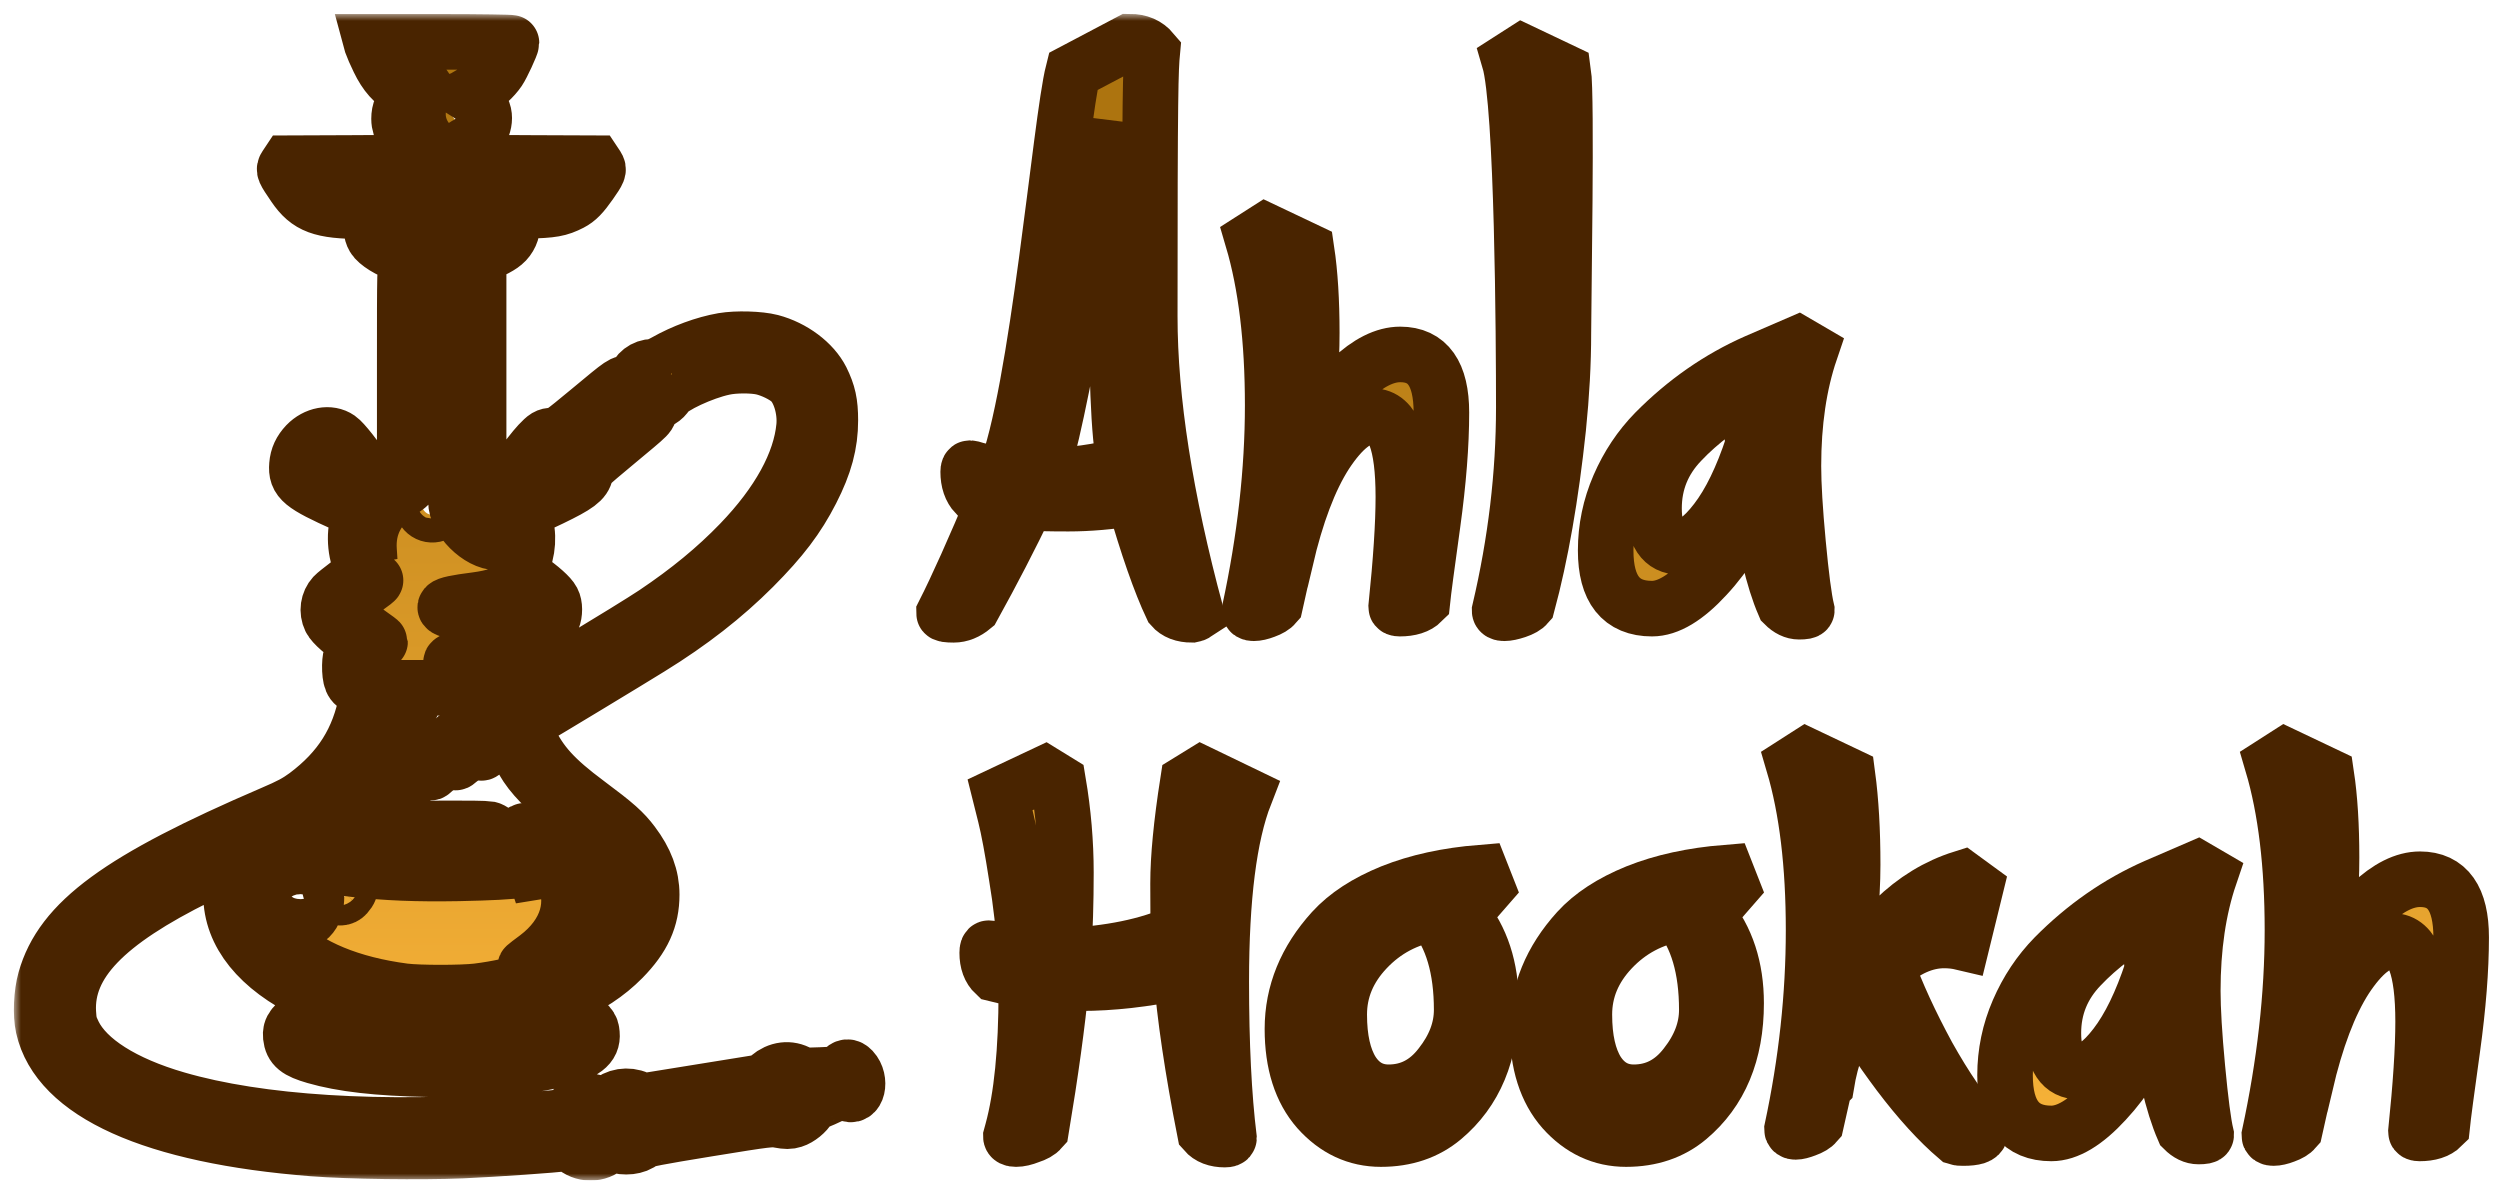 <svg width="180" height="85" viewBox="0 0 180 85" fill="none" xmlns="http://www.w3.org/2000/svg">
<g filter="url(#filter0_d_3_2)">
<mask id="path-1-outside-1_3_2" maskUnits="userSpaceOnUse" x="0" y="0" width="179" height="84" fill="black">
<rect fill="white" width="179" height="84"/>
<path d="M25.775 2.213C25.812 2.332 26.039 2.832 26.276 3.333C26.767 4.352 27.312 4.962 28.204 5.499L28.722 5.809L28.368 6.154C27.904 6.609 27.731 6.983 27.731 7.556C27.731 8.311 28.213 9.021 29.004 9.431C29.305 9.586 29.305 9.64 29.05 10.387L28.941 10.705L24.338 10.732L19.726 10.751L19.581 10.969C19.408 11.233 19.426 11.27 20.199 12.407C21.182 13.845 22.137 14.2 25.038 14.209H26.403L26.166 14.455C26.039 14.601 25.884 14.801 25.83 14.91C25.675 15.22 25.712 15.775 25.912 16.102C26.157 16.512 27.04 17.058 27.849 17.304L28.531 17.513L28.331 17.841C28.14 18.169 28.14 18.187 28.14 25.268V32.367L28.34 32.695L28.531 33.031L27.949 33.277C27.631 33.414 27.14 33.687 26.867 33.878C26.585 34.069 26.33 34.233 26.294 34.233C26.257 34.233 26.012 33.914 25.739 33.523C24.547 31.839 23.72 30.792 23.392 30.565C22.737 30.11 21.746 30.292 21.064 30.993C20.645 31.439 20.427 31.894 20.381 32.476C20.29 33.568 20.718 33.923 23.82 35.316C24.393 35.58 24.893 35.816 24.929 35.853C24.966 35.889 24.902 36.162 24.802 36.463C24.438 37.509 24.602 39.111 25.157 39.958C25.293 40.167 25.293 40.194 25.139 40.285C24.793 40.486 23.219 41.678 23.028 41.887C22.619 42.333 22.519 43.016 22.792 43.58C22.965 43.944 23.738 44.618 24.72 45.264C25.284 45.628 25.348 45.701 25.148 45.701C24.775 45.701 24.402 45.928 24.274 46.238C24.211 46.411 24.174 46.793 24.192 47.239C24.238 48.14 24.429 48.395 25.111 48.486C25.348 48.522 25.548 48.559 25.548 48.568C25.548 48.586 25.484 48.932 25.402 49.35C24.847 52.299 23.501 54.429 21.045 56.268C20.39 56.75 19.89 57.023 18.589 57.578C7.62 62.293 3.435 65.351 2.262 69.547C1.98 70.539 1.916 72.05 2.116 72.951C3.181 77.711 10.012 80.796 21.546 81.697C24.111 81.898 29.305 81.97 32.279 81.843C34.708 81.734 38.974 81.442 39.674 81.324C39.974 81.279 40.065 81.306 40.265 81.497C40.966 82.162 42.057 82.171 42.748 81.506C42.976 81.288 42.994 81.288 43.312 81.424C43.931 81.679 44.831 81.579 45.241 81.197C45.395 81.051 46.296 80.878 49.971 80.278C54.391 79.558 54.537 79.549 55.128 79.659C55.61 79.75 55.828 79.75 56.111 79.659C56.529 79.531 57.056 79.103 57.247 78.739C57.329 78.585 57.529 78.439 57.811 78.33C58.048 78.239 58.521 78.029 58.857 77.866C59.558 77.52 59.667 77.501 59.976 77.702C60.722 78.193 61.059 76.773 60.367 76.027C60.104 75.754 59.885 75.772 59.612 76.091C59.385 76.346 59.367 76.346 58.102 76.4C56.965 76.446 56.784 76.427 56.538 76.282C55.838 75.872 55.019 75.982 54.355 76.546L53.973 76.883L45.295 78.284L44.904 78.102C44.195 77.784 43.358 77.92 42.812 78.439C42.63 78.612 42.53 78.648 42.448 78.585C42.385 78.53 42.148 78.439 41.93 78.375C41.284 78.202 40.711 78.394 40.165 78.949C39.656 79.468 39.792 79.44 36.418 79.686C26.403 80.414 17.662 79.868 11.722 78.139C7.892 77.028 5.255 75.354 4.309 73.442C4.008 72.823 3.963 72.641 3.917 71.886C3.736 68.373 6.564 65.424 13.314 62.093C15.342 61.082 16.361 60.618 16.361 60.682C16.361 60.709 16.279 60.891 16.17 61.091C15.888 61.647 15.633 62.766 15.633 63.44C15.642 66.234 17.616 68.682 21.3 70.466L22.464 71.021L21.364 71.84C20.09 72.787 19.881 73.051 19.936 73.633C20.017 74.371 20.39 74.68 21.682 75.053C23.638 75.618 26.157 75.909 29.823 75.982C33.98 76.064 36.945 75.845 39.174 75.281C41.066 74.798 41.702 74.316 41.62 73.433C41.575 72.896 41.493 72.805 40.165 71.804L39.092 71.003L39.665 70.757C41.375 70.02 42.73 69.128 43.831 68.009C45.304 66.507 45.923 65.151 45.923 63.412C45.923 62.138 45.477 60.955 44.549 59.726C43.904 58.871 43.349 58.37 41.284 56.832C38.946 55.093 37.918 53.956 37.1 52.236C36.599 51.171 36.599 51.189 37.236 50.816C38.091 50.324 44.276 46.584 45.786 45.646C48.724 43.835 51.144 41.942 53.245 39.839C55.274 37.8 56.42 36.29 57.42 34.333C58.385 32.449 58.785 30.947 58.785 29.272C58.785 27.998 58.63 27.316 58.148 26.333C57.529 25.113 56.101 24.039 54.519 23.62C53.682 23.402 52.035 23.356 51.062 23.52C49.707 23.757 48.206 24.312 46.896 25.049C46.55 25.25 46.15 25.404 46.005 25.404C45.386 25.404 44.822 25.841 44.695 26.415C44.631 26.678 44.613 26.688 44.276 26.633C43.822 26.551 43.913 26.487 41.393 28.581C39.356 30.264 39.319 30.292 38.828 30.337C38.364 30.383 38.309 30.419 37.782 30.965C37.482 31.284 36.827 32.121 36.336 32.822C35.844 33.523 35.408 34.133 35.362 34.178C35.326 34.224 35.053 34.096 34.753 33.896C34.462 33.696 33.953 33.423 33.625 33.277L33.043 33.022L33.461 32.203V18.332L33.252 17.914L33.034 17.495L33.443 17.395C34.034 17.249 34.917 16.831 35.272 16.521C35.672 16.193 35.935 15.602 35.863 15.229C35.826 15.074 35.672 14.783 35.499 14.592L35.199 14.237L36.945 14.182C38.782 14.136 39.246 14.055 40.102 13.618C40.574 13.372 40.911 13.026 41.484 12.207C42.112 11.306 42.139 11.233 41.975 10.969L41.83 10.751L37.218 10.732L32.615 10.705L32.452 10.25C32.233 9.613 32.233 9.595 32.634 9.395C33.461 8.967 34.007 7.975 33.834 7.201C33.734 6.764 33.361 6.182 33.034 5.963L32.806 5.818L33.307 5.526C33.898 5.199 34.544 4.607 34.908 4.07C35.144 3.724 35.826 2.259 35.826 2.086C35.826 2.05 33.552 2.013 30.769 2.013H25.721L25.775 2.213ZM27.358 3.269C27.949 4.07 28.568 4.653 29.241 5.035C29.868 5.39 29.723 5.481 28.977 5.199C28.386 4.98 27.649 4.352 27.322 3.797C27.112 3.433 26.794 2.65 26.858 2.65C26.876 2.65 27.103 2.932 27.358 3.269ZM29.168 6.355C28.859 6.673 28.713 7.055 28.713 7.529C28.713 8.02 28.904 8.375 29.386 8.794C29.705 9.076 29.732 9.122 29.55 9.067C28.886 8.876 28.422 8.357 28.322 7.702C28.249 7.237 28.559 6.6 28.995 6.318C29.404 6.045 29.45 6.054 29.168 6.355ZM32.552 6.336C33.334 6.737 33.243 7.929 32.434 7.929C31.678 7.929 31.169 6.928 31.66 6.409C31.888 6.164 32.179 6.145 32.552 6.336ZM29.85 10.314C29.896 10.66 29.887 10.751 29.777 10.751C29.714 10.751 29.632 10.714 29.605 10.678C29.559 10.605 29.732 9.804 29.777 9.859C29.787 9.877 29.823 10.077 29.85 10.314ZM22.137 12.89C22.892 13.226 23.747 13.281 29.732 13.354C37.382 13.445 38.482 13.508 33.652 13.59C28.386 13.691 23.792 13.681 23.156 13.572C22.028 13.39 21.054 12.717 20.509 11.743C20.363 11.488 20.454 11.543 20.982 12.052C21.373 12.425 21.819 12.753 22.137 12.89ZM33.916 14.482C34.425 14.619 34.617 14.801 34.498 15.001C34.335 15.274 33.752 15.411 32.643 15.456C31.533 15.511 30.56 15.347 30.287 15.074C30.078 14.874 30.387 14.601 30.951 14.491C31.206 14.437 31.497 14.373 31.597 14.355C31.888 14.282 33.561 14.373 33.916 14.482ZM26.812 14.919C26.53 15.411 26.621 15.684 27.212 16.066C27.467 16.239 28.022 16.512 28.44 16.667C28.85 16.831 29.177 16.985 29.159 17.003C29.132 17.022 28.841 16.994 28.504 16.94C26.803 16.667 25.857 15.611 26.63 14.837C26.994 14.482 27.049 14.501 26.812 14.919ZM31.651 18.278C31.851 18.46 32.106 18.778 32.215 18.979C32.415 19.352 32.415 19.361 32.415 25.268V31.184L32.151 31.666C31.915 32.085 31.624 32.385 31.206 32.631C31.133 32.676 31.178 32.531 31.297 32.312L31.506 31.912L31.533 25.431C31.56 18.815 31.56 18.86 31.233 18.096C31.133 17.859 31.242 17.904 31.651 18.278ZM29.314 18.351C28.941 18.915 28.922 19.334 28.977 25.386C29.023 30.738 29.041 31.22 29.195 31.611C29.423 32.185 29.341 32.167 29.041 31.566C28.804 31.111 28.795 31.002 28.713 28.999C28.668 27.843 28.65 25.268 28.659 23.265C28.686 20.153 28.713 19.561 28.85 19.17C29.004 18.715 29.323 18.123 29.414 18.123C29.441 18.123 29.395 18.223 29.314 18.351ZM53.991 24.094C56.065 24.521 57.347 25.559 57.893 27.252C58.521 29.218 58.148 31.784 56.902 34.069C56.292 35.188 56.147 35.307 56.602 34.324C57.993 31.357 58.212 28.681 57.247 26.706C56.538 25.268 55.019 24.385 52.736 24.094L51.79 23.975L52.545 23.957C52.963 23.957 53.609 24.012 53.991 24.094ZM53.909 25.45C54.591 25.613 55.437 26.023 55.874 26.415C56.565 27.015 57.011 28.462 56.893 29.709C56.647 32.321 55.055 35.225 52.29 38.092C50.535 39.912 48.561 41.532 46.15 43.152C44.604 44.19 36.372 49.159 36.199 49.159C36.145 49.159 36.099 49.077 36.099 48.986C36.099 48.886 36.081 48.75 36.045 48.677C36.008 48.577 36.099 48.531 36.436 48.495C36.772 48.459 36.927 48.386 37.127 48.158C37.382 47.867 37.391 47.84 37.355 47.011C37.318 46.037 37.191 45.81 36.59 45.71L36.254 45.655L36.882 45.236C37.864 44.581 38.655 43.889 38.792 43.553C38.955 43.161 38.955 42.57 38.782 42.251C38.61 41.914 37.918 41.295 37.027 40.686L36.299 40.185L36.527 39.748C37.036 38.747 37.118 37.4 36.736 36.39C36.563 35.944 36.563 35.907 36.709 35.798C36.791 35.744 36.891 35.689 36.936 35.689C36.972 35.689 37.755 35.325 38.673 34.888C40.574 33.969 41.056 33.614 41.166 33.022C41.239 32.658 41.357 32.54 43.23 30.983C45.987 28.681 45.741 28.945 45.741 28.408C45.741 27.962 45.75 27.953 46.014 27.953C46.414 27.953 46.787 27.734 47.005 27.37C47.342 26.833 49.598 25.777 51.108 25.459C51.89 25.286 53.2 25.286 53.909 25.45ZM45.814 26.733C45.868 26.842 46.05 26.988 46.214 27.07L46.514 27.224H46.26C46.114 27.224 45.932 27.188 45.841 27.134C45.605 27.006 45.432 26.551 45.514 26.251L45.741 26.155L45.65 26.269C45.677 26.415 45.759 26.624 45.814 26.733ZM38.892 31.084C38.719 31.53 39.328 32.403 40.038 32.731C40.392 32.904 40.438 32.94 40.283 32.986C39.801 33.113 39.065 32.667 38.792 32.103C38.619 31.739 38.601 31.22 38.755 31.065C38.901 30.92 38.946 30.929 38.892 31.084ZM23.192 31.357C23.274 31.411 23.892 32.13 24.575 32.959C25.457 34.042 25.775 34.488 25.712 34.569C25.648 34.651 25.329 34.442 24.474 33.75C22.819 32.403 22.364 31.948 22.364 31.602C22.364 31.166 22.755 31.047 23.192 31.357ZM37.882 32.112C37.482 32.904 36.563 34.105 36.054 34.506C35.826 34.679 36.327 33.778 36.872 33.004C37.336 32.349 38.019 31.566 38.073 31.63C38.091 31.648 38.009 31.866 37.882 32.112ZM21.837 33.541C22.937 33.951 25.175 35.179 25.057 35.307C24.929 35.434 22.401 34.224 21.591 33.641C21.054 33.268 21.082 33.25 21.837 33.541ZM27.895 34.324C26.203 35.434 25.439 36.854 25.575 38.674L25.621 39.375L25.493 38.965C25.175 37.974 25.266 36.881 25.739 35.944C26.057 35.325 26.876 34.579 27.64 34.205C28.595 33.741 28.713 33.787 27.895 34.324ZM33.507 34.242C34.198 34.497 35.09 35.343 35.462 36.071C35.826 36.818 35.844 37.464 35.499 37.819C35.299 38.01 35.171 38.055 34.789 38.055C33.489 38.055 31.824 36.399 31.824 35.097C31.824 34.142 32.424 33.832 33.507 34.242ZM30.505 34.451C31.078 34.688 31.187 35.334 30.742 35.789C30.287 36.235 29.641 36.126 29.404 35.543C29.295 35.279 29.295 35.188 29.395 34.934C29.541 34.606 29.696 34.451 29.959 34.387C30.059 34.369 30.15 34.342 30.169 34.333C30.178 34.333 30.332 34.378 30.505 34.451ZM25.357 41.323C24.347 42.024 23.91 42.506 23.91 42.916C23.91 43.161 23.992 43.298 24.393 43.662C24.647 43.908 25.202 44.354 25.621 44.645C26.03 44.927 26.366 45.182 26.366 45.209C26.366 45.291 25.693 44.964 24.984 44.545C24.584 44.299 24.102 43.935 23.91 43.717C23.337 43.07 23.356 42.597 24.002 41.969C24.365 41.614 25.793 40.786 26.039 40.786C26.084 40.786 25.775 41.032 25.357 41.323ZM36.445 41.341C37.082 41.769 37.645 42.342 37.645 42.57C37.645 42.816 37.427 43.007 36.963 43.161C36.436 43.343 33.307 43.325 32.279 43.134C31.251 42.934 30.951 42.825 31.087 42.661C31.215 42.515 31.842 42.379 33.279 42.197C34.58 42.024 35.399 41.742 35.735 41.341C35.863 41.195 35.972 41.068 35.99 41.068C36.008 41.059 36.208 41.186 36.445 41.341ZM25.848 46.219C25.784 46.238 25.648 46.401 25.539 46.574C25.311 46.948 25.348 47.366 25.648 47.739C25.866 48.013 25.712 48.067 25.402 47.812C24.993 47.485 24.884 46.911 25.148 46.529C25.302 46.32 25.83 46.037 25.912 46.129C25.939 46.156 25.912 46.201 25.848 46.219ZM35.635 46.465C35.863 46.52 36.054 46.602 36.054 46.656C36.054 46.884 35.308 47.011 33.871 47.011C31.97 47.02 30.978 46.793 31.706 46.511C32.388 46.256 34.68 46.229 35.635 46.465ZM27.413 48.859C27.04 51.034 26.057 53.501 25.066 54.729C24.602 55.294 24.702 55.312 25.339 54.757C26.521 53.737 27.995 51.453 28.786 49.405L29.123 48.522H32.024C33.616 48.522 34.917 48.54 34.917 48.559C34.917 48.704 35.226 50.215 35.335 50.597L35.472 51.089L34.889 51.617C34.335 52.136 33.571 53.118 33.661 53.209C33.716 53.273 34.798 52.363 35.208 51.908C35.572 51.498 35.644 51.462 35.644 51.635C35.644 51.844 36.527 53.583 36.927 54.183C37.6 55.194 38.855 56.377 40.711 57.779C42.703 59.271 43.403 59.917 43.958 60.791C44.704 61.956 44.986 63.23 44.74 64.386C44.358 66.252 42.566 68.136 39.965 69.41C37.391 70.666 34.289 71.303 30.778 71.303C26.457 71.303 22.737 70.32 19.908 68.427C19.072 67.872 17.871 66.671 17.471 65.988C16.252 63.922 16.561 61.783 18.353 59.872C18.79 59.417 19.699 58.652 20.8 57.824C23.419 55.867 24.456 54.757 25.357 52.936C25.884 51.871 26.203 50.88 26.476 49.505L26.667 48.522H27.467L27.413 48.859ZM6.01 66.152C4.654 67.481 3.917 68.709 3.526 70.275C3.272 71.267 3.317 72.587 3.626 73.415C3.899 74.125 4.509 74.98 5.1 75.49C7.701 77.674 12.186 79.194 18.635 80.068C20.072 80.259 20.136 80.278 19.317 80.232C14.505 79.977 9.457 78.685 6.528 76.955C4.927 76.009 4.018 75.108 3.454 73.934C2.28 71.431 3.472 67.99 6.31 65.715C6.61 65.469 6.865 65.278 6.883 65.269C6.901 65.269 6.51 65.669 6.01 66.152ZM24.111 71.531C24.238 71.585 24.111 71.713 23.538 72.141C22.31 73.042 22.091 73.442 22.683 73.697C23.119 73.879 24.838 74.161 26.594 74.334C28.368 74.507 33.943 74.616 33.734 74.471C33.661 74.416 33.288 74.371 32.907 74.371C31.233 74.371 26.53 73.77 26.139 73.515C25.712 73.233 25.739 72.596 26.184 72.259C26.403 72.104 26.476 72.095 27.303 72.204L28.186 72.314L27.977 72.532L27.776 72.751L28.031 72.969C28.459 73.333 29.113 73.479 30.596 73.524C32.606 73.597 34.007 73.287 34.08 72.76C34.098 72.641 34.025 72.514 33.898 72.423C33.789 72.341 33.743 72.277 33.798 72.277C34.089 72.277 36.163 71.877 36.9 71.686C37.373 71.558 37.791 71.458 37.837 71.458C37.982 71.458 37.928 71.613 37.764 71.667C37.673 71.695 36.909 71.968 36.054 72.268C34.544 72.805 34.526 72.823 35.099 72.769C35.854 72.705 38.51 72.377 38.764 72.323C38.91 72.286 39.192 72.441 39.765 72.869C40.202 73.197 40.556 73.506 40.556 73.552C40.556 73.815 38.637 74.362 36.872 74.598C33.825 75.017 28.468 75.008 25.093 74.589C23.11 74.343 21.045 73.825 21.045 73.57C21.045 73.415 23.638 71.458 23.82 71.467C23.892 71.467 24.029 71.495 24.111 71.531ZM60.185 76.3C60.249 76.364 60.295 76.5 60.295 76.619C60.295 76.919 59.958 76.901 59.876 76.61C59.785 76.246 59.967 76.082 60.185 76.3ZM56.401 76.892C56.802 77.256 56.829 77.938 56.438 78.111C56.01 78.312 55.383 77.738 55.383 77.156C55.383 76.692 56.001 76.528 56.401 76.892ZM59.203 76.801C59.376 76.955 58.357 77.147 57.821 77.056C57.393 76.983 57.466 76.837 57.993 76.737C58.321 76.673 59.103 76.71 59.203 76.801ZM52.772 77.966C51.19 78.366 46.778 79.012 46.441 78.894C46.278 78.84 47.842 78.494 49.616 78.193C51.399 77.884 52.399 77.766 53.109 77.756H53.609L52.772 77.966ZM44.704 78.776C45.095 79.167 45.141 79.659 44.795 79.877C44.604 80.004 44.54 80.004 44.258 79.886C43.713 79.659 43.485 78.994 43.831 78.648C44.095 78.384 44.349 78.421 44.704 78.776ZM42.203 79.276C42.394 79.468 42.466 79.631 42.466 79.868C42.466 80.487 41.93 80.669 41.466 80.205C41.12 79.868 41.038 79.531 41.229 79.24C41.439 78.921 41.857 78.93 42.203 79.276Z"/>
<path d="M33.611 51.589C33.42 51.737 33.103 52.015 32.921 52.209C32.531 52.626 31.741 53.829 31.805 53.903C31.887 53.977 33.112 52.7 33.52 52.108C34.156 51.2 34.156 51.172 33.611 51.589Z"/>
<path d="M31.175 52.753C30.571 53.393 29.854 54.516 29.975 54.636C30.087 54.748 31.277 53.319 31.743 52.502C31.882 52.261 31.957 52.066 31.91 52.066C31.854 52.066 31.529 52.373 31.175 52.753Z"/>
<path d="M29.518 53.422C29.031 53.934 28.142 55.391 28.255 55.497C28.311 55.559 28.91 54.897 29.331 54.305C29.677 53.819 30.136 52.98 30.08 52.927C30.052 52.901 29.808 53.13 29.518 53.422Z"/>
<path d="M27.879 54.126C27.249 54.884 26.511 56.329 26.673 56.48C26.7 56.507 26.889 56.293 27.096 56.008C27.492 55.455 28.32 53.867 28.239 53.787C28.221 53.76 28.05 53.912 27.879 54.126Z"/>
<path d="M26.181 55.14C25.639 55.845 24.918 57.432 25.079 57.584C25.146 57.646 25.763 56.674 26.086 55.996C26.361 55.434 26.589 54.765 26.513 54.765C26.494 54.765 26.342 54.935 26.181 55.14Z"/>
<path d="M24.622 56.138C24.087 56.914 23.514 58.401 23.592 58.798C23.64 58.992 24.486 57.339 24.69 56.655C24.874 56.046 24.845 55.815 24.622 56.138Z"/>
<path d="M22.887 57.623C22.741 57.914 22.55 58.377 22.478 58.658C22.323 59.158 22.323 59.167 21.869 59.249C21.469 59.331 21.424 59.321 21.469 59.194C21.487 59.112 21.551 58.858 21.596 58.613C21.696 58.059 21.56 58.159 21.206 58.895C20.951 59.421 20.942 59.43 20.324 59.63C19.788 59.803 19.615 59.921 19.034 60.493C18.561 60.965 18.261 61.356 18.025 61.819C17.734 62.41 17.698 62.555 17.698 63.172C17.707 64.435 18.27 65.643 19.388 66.769C21.215 68.604 24.259 69.866 28.103 70.366C29.184 70.502 32.238 70.502 33.374 70.366C39.172 69.648 43.243 67.033 43.779 63.681C43.961 62.537 43.543 61.519 42.416 60.357C41.816 59.739 41.462 59.567 40.344 59.321L40.053 59.258L40.417 60.021C40.617 60.439 40.853 60.793 40.935 60.811C41.044 60.829 41.053 60.856 40.962 60.911C40.88 60.965 40.889 61.129 41.007 61.683C41.225 62.646 41.162 64.099 40.871 64.862C40.608 65.552 40.144 66.297 39.653 66.796C39.026 67.46 37.872 68.213 36.981 68.549C36.691 68.658 36.709 68.64 37.636 67.95C39.871 66.27 40.553 63.963 39.453 61.792L39.226 61.347L38.617 61.41C38.281 61.447 37.981 61.501 37.945 61.529C37.908 61.565 37.918 61.756 37.963 61.955C38.008 62.155 38.045 62.564 38.045 62.864V63.409L37.863 62.864C37.59 62.001 37.318 61.592 37.054 61.61C35.337 61.783 34.492 61.828 32.011 61.883C29.03 61.937 26.794 61.846 24.468 61.583C23.205 61.447 21.242 61.102 21.242 61.029C21.242 61.002 21.415 61.011 21.633 61.038C22.55 61.192 24.831 61.365 27.103 61.465C30.348 61.601 37.054 61.474 37.054 61.274C37.054 61.238 36.818 60.929 36.536 60.593C35.891 59.83 34.601 58.776 34.219 58.695C33.765 58.604 28.457 58.631 26.758 58.731C25.895 58.785 24.668 58.885 24.023 58.958C23.378 59.04 22.832 59.076 22.805 59.058C22.787 59.031 22.85 58.758 22.959 58.44C23.159 57.814 23.296 57.096 23.205 57.096C23.178 57.096 23.032 57.332 22.887 57.623ZM21.069 61.874C21.469 62.074 21.787 62.8 21.787 63.499C21.787 64.253 21.642 64.707 21.287 65.062C20.433 65.915 19.415 64.898 19.534 63.327C19.588 62.664 19.852 62.11 20.224 61.883C20.533 61.692 20.724 61.692 21.069 61.874ZM23.895 62.31C24.105 62.464 24.25 62.864 24.177 63.063C24.15 63.154 24.041 63.318 23.941 63.427C23.459 63.972 22.532 63.354 22.796 62.664C22.914 62.346 23.132 62.191 23.468 62.191C23.623 62.191 23.814 62.237 23.895 62.31Z"/>
<path d="M36.707 58.855C36.707 58.874 36.905 59.263 37.147 59.735C37.39 60.206 37.633 60.741 37.696 60.932L37.804 61.267L38.397 61.213C38.73 61.177 39.017 61.14 39.035 61.122C39.053 61.104 38.919 60.895 38.748 60.66C38.154 59.853 36.707 58.565 36.707 58.855Z"/>
<path d="M81.968 2.704C81.845 4.013 81.783 5.396 81.783 21.778C81.783 27.78 82.894 34.906 85.117 43.155C85.042 43.205 84.944 43.242 84.82 43.266C84.178 43.266 83.697 43.081 83.376 42.711C82.536 40.932 81.623 38.314 80.635 34.856C78.956 35.128 77.388 35.264 75.931 35.264C74.499 35.264 73.499 35.239 72.931 35.19C71.771 37.61 70.475 40.117 69.042 42.711C68.598 43.081 68.141 43.266 67.672 43.266C67.203 43.266 66.968 43.229 66.968 43.155C67.907 41.303 69.141 38.549 70.672 34.893C70.376 34.844 69.907 34.745 69.265 34.597C68.894 34.202 68.709 33.658 68.709 32.967C68.709 32.794 68.746 32.707 68.82 32.707C68.894 32.707 69.042 32.744 69.265 32.818C69.783 32.967 70.475 33.09 71.339 33.189C73.709 27.385 75.351 7.755 76.265 4.149L80.339 2C81.03 2 81.573 2.235 81.968 2.704ZM73.82 33.3C76.141 33.251 78.203 32.967 80.005 32.448C78.993 28.619 79.596 10.839 79.324 8.147C77.917 12.025 75.252 30.089 73.82 33.3Z"/>
<path d="M99.522 42.711C99.868 39.376 100.041 36.733 100.041 34.782C100.041 30.904 99.312 28.965 97.856 28.965C96.769 28.965 95.633 29.867 94.448 31.67C93.288 33.473 92.325 36.017 91.559 39.302H91.522C91.399 39.919 91.164 40.994 90.818 42.525C90.67 42.698 90.423 42.846 90.078 42.97C89.757 43.093 89.485 43.155 89.263 43.155C89.065 43.155 88.967 43.093 88.967 42.97C90.078 37.808 90.633 32.88 90.633 28.187C90.633 23.47 90.152 19.481 89.189 16.22L90.115 15.628L93.078 17.035C93.325 18.69 93.448 20.666 93.448 22.963C93.448 25.236 93.251 27.928 92.856 31.04C93.892 29.064 95.028 27.483 96.263 26.298C97.522 25.112 98.707 24.519 99.818 24.519C101.794 24.519 102.781 25.915 102.781 28.706C102.781 31.003 102.572 33.67 102.152 36.709C101.732 39.722 101.485 41.587 101.411 42.303C101.065 42.649 100.522 42.822 99.781 42.822C99.609 42.822 99.522 42.785 99.522 42.711Z"/>
<path d="M108.594 2.741L111.557 4.149C111.828 5.977 111.564 20.852 111.564 23C111.564 25.125 111.441 27.397 111.194 29.817C110.675 34.708 109.935 38.944 108.972 42.525C108.824 42.698 108.564 42.846 108.194 42.97C107.824 43.093 107.527 43.155 107.305 43.155C107.083 43.155 106.972 43.093 106.972 42.97C108.132 38.03 108.713 33.152 108.713 28.335C108.713 23.519 108.631 6.594 107.668 3.334L108.594 2.741Z"/>
<path d="M125.46 25.038L128.46 23.741L129.349 24.26C128.534 26.656 128.127 29.422 128.127 32.559C128.127 33.893 128.238 35.745 128.46 38.116C128.682 40.488 128.892 42.093 129.09 42.933C129.09 43.007 128.905 43.044 128.534 43.044C128.164 43.044 127.806 42.871 127.46 42.525C126.67 40.697 126.04 38.005 125.571 34.449C124.534 36.919 123.287 38.931 121.831 40.488C120.398 42.044 119.102 42.822 117.942 42.822C115.719 42.822 114.608 41.426 114.608 38.635C114.608 37.03 114.929 35.486 115.571 34.004C116.213 32.522 117.077 31.225 118.164 30.114C120.337 27.916 122.769 26.224 125.46 25.038ZM119.942 38.376C120.732 38.376 121.608 37.746 122.571 36.486C123.559 35.202 124.435 33.399 125.201 31.077C125.176 30.731 125.164 30.064 125.164 29.076C125.164 28.088 125.176 27.36 125.201 26.891C123.077 28.101 121.361 29.398 120.053 30.781C118.744 32.139 118.09 33.745 118.09 35.597C118.09 37.45 118.707 38.376 119.942 38.376Z"/>
<path d="M72.894 70.418L72.857 69.566C72.265 69.492 71.524 69.344 70.635 69.122C70.265 68.776 70.079 68.269 70.079 67.603C70.079 67.38 70.117 67.269 70.191 67.269C70.289 67.269 70.45 67.294 70.672 67.343C71.191 67.516 71.907 67.652 72.82 67.751C72.721 65.874 72.511 63.984 72.191 62.082C71.894 60.156 71.623 58.699 71.376 57.711L71.005 56.228L74.228 54.709L75.191 55.302C75.561 57.501 75.746 59.674 75.746 61.823C75.746 63.972 75.684 65.972 75.561 67.825C78.894 67.677 81.66 67.109 83.857 66.121C83.832 65.602 83.82 64.429 83.82 62.601C83.82 60.748 84.055 58.316 84.524 55.302L85.487 54.709L88.635 56.228C87.499 59.143 86.931 63.626 86.931 69.677C86.931 74.173 87.117 77.927 87.487 80.94C87.487 81.014 87.388 81.051 87.191 81.051C86.549 81.051 86.067 80.866 85.746 80.496C84.857 75.976 84.289 72.135 84.042 68.973C81.425 69.517 79.018 69.788 76.82 69.788H75.413C75.141 72.654 74.66 76.161 73.968 80.311C73.796 80.508 73.511 80.669 73.117 80.792C72.746 80.94 72.425 81.014 72.153 81.014C71.907 81.014 71.783 80.953 71.783 80.829L71.894 80.422C72.561 77.976 72.894 74.642 72.894 70.418Z"/>
<path d="M106.055 62.86L104.277 64.898C105.659 66.578 106.351 68.689 106.351 71.233C106.351 74.815 105.203 77.569 102.906 79.495C101.697 80.508 100.203 81.014 98.425 81.014C96.672 81.014 95.166 80.311 93.906 78.903C92.672 77.495 92.055 75.556 92.055 73.086C92.055 70.492 93.017 68.134 94.943 66.01C95.956 64.898 97.376 63.972 99.203 63.231C101.055 62.49 103.203 62.021 105.647 61.823L106.055 62.86ZM98.981 77.643C100.487 77.643 101.734 77.001 102.721 75.716C103.734 74.432 104.24 73.098 104.24 71.715C104.24 68.726 103.561 66.417 102.203 64.787C100.301 65.108 98.697 65.96 97.388 67.343C96.079 68.726 95.425 70.295 95.425 72.049C95.425 73.802 95.734 75.173 96.351 76.161C96.993 77.149 97.869 77.643 98.981 77.643Z"/>
<path d="M123.705 62.86L121.927 64.898C123.31 66.578 124.001 68.689 124.001 71.233C124.001 74.815 122.853 77.569 120.557 79.495C119.347 80.508 117.853 81.014 116.075 81.014C114.322 81.014 112.816 80.311 111.557 78.903C110.322 77.495 109.705 75.556 109.705 73.086C109.705 70.492 110.668 68.134 112.594 66.01C113.606 64.898 115.026 63.972 116.853 63.231C118.705 62.49 120.853 62.021 123.298 61.823L123.705 62.86ZM116.631 77.643C118.137 77.643 119.384 77.001 120.372 75.716C121.384 74.432 121.89 73.098 121.89 71.715C121.89 68.726 121.211 66.417 119.853 64.787C117.952 65.108 116.347 65.96 115.038 67.343C113.73 68.726 113.075 70.295 113.075 72.049C113.075 73.802 113.384 75.173 114.001 76.161C114.643 77.149 115.52 77.643 116.631 77.643Z"/>
<path d="M141.244 62.934L140.281 66.862C139.862 66.763 139.43 66.713 138.985 66.713C137.578 66.713 136.195 67.331 134.837 68.566C135.553 70.542 136.541 72.691 137.8 75.012C139.084 77.309 140.343 79.137 141.578 80.496V80.533C141.578 80.805 141.17 80.94 140.355 80.94C140.133 80.94 139.985 80.928 139.911 80.903C138.578 79.767 137.183 78.236 135.726 76.309C134.269 74.358 133.22 72.752 132.578 71.493L132.541 71.456C131.504 73.234 130.825 75.111 130.504 77.087L130.355 77.235L129.763 79.866C129.615 80.039 129.368 80.187 129.022 80.311C128.701 80.434 128.454 80.496 128.281 80.496C128.109 80.496 128.022 80.434 128.022 80.311C129.059 75.469 129.578 70.69 129.578 65.972C129.578 61.255 129.096 57.266 128.133 54.006L129.059 53.413L132.022 54.821C132.269 56.673 132.392 58.822 132.392 61.267C132.392 63.688 132.096 66.862 131.504 70.789C133.75 66.219 136.676 63.367 140.281 62.23L141.244 62.934Z"/>
<path d="M154.215 62.823L157.215 61.527L158.103 62.045C157.289 64.441 156.881 67.207 156.881 70.344C156.881 71.678 156.992 73.531 157.215 75.902C157.437 78.273 157.647 79.878 157.844 80.718C157.844 80.792 157.659 80.829 157.289 80.829C156.918 80.829 156.56 80.656 156.215 80.311C155.424 78.483 154.795 75.79 154.326 72.234C153.289 74.704 152.042 76.717 150.585 78.273C149.153 79.829 147.856 80.607 146.696 80.607C144.474 80.607 143.363 79.211 143.363 76.42C143.363 74.815 143.684 73.271 144.326 71.789C144.968 70.307 145.832 69.01 146.918 67.899C149.091 65.701 151.523 64.009 154.215 62.823ZM148.696 76.161C149.486 76.161 150.363 75.531 151.326 74.272C152.313 72.987 153.19 71.184 153.955 68.862C153.931 68.516 153.918 67.85 153.918 66.862C153.918 65.874 153.931 65.145 153.955 64.676C151.832 65.886 150.116 67.183 148.807 68.566C147.498 69.924 146.844 71.53 146.844 73.382C146.844 75.235 147.461 76.161 148.696 76.161Z"/>
<path d="M172.945 80.496C173.291 77.161 173.464 74.519 173.464 72.567C173.464 68.689 172.735 66.751 171.278 66.751C170.192 66.751 169.056 67.652 167.871 69.455C166.711 71.258 165.748 73.802 164.982 77.087H164.945C164.822 77.705 164.587 78.779 164.241 80.311C164.093 80.483 163.846 80.632 163.501 80.755C163.18 80.879 162.908 80.94 162.686 80.94C162.488 80.94 162.39 80.879 162.39 80.755C163.501 75.593 164.056 70.665 164.056 65.972C164.056 61.255 163.575 57.266 162.612 54.006L163.538 53.413L166.501 54.821C166.748 56.475 166.871 58.452 166.871 60.748C166.871 63.021 166.674 65.713 166.278 68.825C167.315 66.849 168.451 65.269 169.686 64.083C170.945 62.897 172.13 62.305 173.241 62.305C175.217 62.305 176.204 63.7 176.204 66.491C176.204 68.788 175.994 71.456 175.575 74.494C175.155 77.507 174.908 79.372 174.834 80.088C174.488 80.434 173.945 80.607 173.204 80.607C173.032 80.607 172.945 80.57 172.945 80.496Z"/>
</mask>
<path d="M25.775 2.213C25.812 2.332 26.039 2.832 26.276 3.333C26.767 4.352 27.312 4.962 28.204 5.499L28.722 5.809L28.368 6.154C27.904 6.609 27.731 6.983 27.731 7.556C27.731 8.311 28.213 9.021 29.004 9.431C29.305 9.586 29.305 9.64 29.05 10.387L28.941 10.705L24.338 10.732L19.726 10.751L19.581 10.969C19.408 11.233 19.426 11.27 20.199 12.407C21.182 13.845 22.137 14.2 25.038 14.209H26.403L26.166 14.455C26.039 14.601 25.884 14.801 25.83 14.91C25.675 15.22 25.712 15.775 25.912 16.102C26.157 16.512 27.04 17.058 27.849 17.304L28.531 17.513L28.331 17.841C28.14 18.169 28.14 18.187 28.14 25.268V32.367L28.34 32.695L28.531 33.031L27.949 33.277C27.631 33.414 27.14 33.687 26.867 33.878C26.585 34.069 26.33 34.233 26.294 34.233C26.257 34.233 26.012 33.914 25.739 33.523C24.547 31.839 23.72 30.792 23.392 30.565C22.737 30.11 21.746 30.292 21.064 30.993C20.645 31.439 20.427 31.894 20.381 32.476C20.29 33.568 20.718 33.923 23.82 35.316C24.393 35.58 24.893 35.816 24.929 35.853C24.966 35.889 24.902 36.162 24.802 36.463C24.438 37.509 24.602 39.111 25.157 39.958C25.293 40.167 25.293 40.194 25.139 40.285C24.793 40.486 23.219 41.678 23.028 41.887C22.619 42.333 22.519 43.016 22.792 43.58C22.965 43.944 23.738 44.618 24.72 45.264C25.284 45.628 25.348 45.701 25.148 45.701C24.775 45.701 24.402 45.928 24.274 46.238C24.211 46.411 24.174 46.793 24.192 47.239C24.238 48.14 24.429 48.395 25.111 48.486C25.348 48.522 25.548 48.559 25.548 48.568C25.548 48.586 25.484 48.932 25.402 49.35C24.847 52.299 23.501 54.429 21.045 56.268C20.39 56.75 19.89 57.023 18.589 57.578C7.62 62.293 3.435 65.351 2.262 69.547C1.98 70.539 1.916 72.05 2.116 72.951C3.181 77.711 10.012 80.796 21.546 81.697C24.111 81.898 29.305 81.97 32.279 81.843C34.708 81.734 38.974 81.442 39.674 81.324C39.974 81.279 40.065 81.306 40.265 81.497C40.966 82.162 42.057 82.171 42.748 81.506C42.976 81.288 42.994 81.288 43.312 81.424C43.931 81.679 44.831 81.579 45.241 81.197C45.395 81.051 46.296 80.878 49.971 80.278C54.391 79.558 54.537 79.549 55.128 79.659C55.61 79.75 55.828 79.75 56.111 79.659C56.529 79.531 57.056 79.103 57.247 78.739C57.329 78.585 57.529 78.439 57.811 78.33C58.048 78.239 58.521 78.029 58.857 77.866C59.558 77.52 59.667 77.501 59.976 77.702C60.722 78.193 61.059 76.773 60.367 76.027C60.104 75.754 59.885 75.772 59.612 76.091C59.385 76.346 59.367 76.346 58.102 76.4C56.965 76.446 56.784 76.427 56.538 76.282C55.838 75.872 55.019 75.982 54.355 76.546L53.973 76.883L45.295 78.284L44.904 78.102C44.195 77.784 43.358 77.92 42.812 78.439C42.63 78.612 42.53 78.648 42.448 78.585C42.385 78.53 42.148 78.439 41.93 78.375C41.284 78.202 40.711 78.394 40.165 78.949C39.656 79.468 39.792 79.44 36.418 79.686C26.403 80.414 17.662 79.868 11.722 78.139C7.892 77.028 5.255 75.354 4.309 73.442C4.008 72.823 3.963 72.641 3.917 71.886C3.736 68.373 6.564 65.424 13.314 62.093C15.342 61.082 16.361 60.618 16.361 60.682C16.361 60.709 16.279 60.891 16.17 61.091C15.888 61.647 15.633 62.766 15.633 63.44C15.642 66.234 17.616 68.682 21.3 70.466L22.464 71.021L21.364 71.84C20.09 72.787 19.881 73.051 19.936 73.633C20.017 74.371 20.39 74.68 21.682 75.053C23.638 75.618 26.157 75.909 29.823 75.982C33.98 76.064 36.945 75.845 39.174 75.281C41.066 74.798 41.702 74.316 41.62 73.433C41.575 72.896 41.493 72.805 40.165 71.804L39.092 71.003L39.665 70.757C41.375 70.02 42.73 69.128 43.831 68.009C45.304 66.507 45.923 65.151 45.923 63.412C45.923 62.138 45.477 60.955 44.549 59.726C43.904 58.871 43.349 58.37 41.284 56.832C38.946 55.093 37.918 53.956 37.1 52.236C36.599 51.171 36.599 51.189 37.236 50.816C38.091 50.324 44.276 46.584 45.786 45.646C48.724 43.835 51.144 41.942 53.245 39.839C55.274 37.8 56.42 36.29 57.42 34.333C58.385 32.449 58.785 30.947 58.785 29.272C58.785 27.998 58.63 27.316 58.148 26.333C57.529 25.113 56.101 24.039 54.519 23.62C53.682 23.402 52.035 23.356 51.062 23.52C49.707 23.757 48.206 24.312 46.896 25.049C46.55 25.25 46.15 25.404 46.005 25.404C45.386 25.404 44.822 25.841 44.695 26.415C44.631 26.678 44.613 26.688 44.276 26.633C43.822 26.551 43.913 26.487 41.393 28.581C39.356 30.264 39.319 30.292 38.828 30.337C38.364 30.383 38.309 30.419 37.782 30.965C37.482 31.284 36.827 32.121 36.336 32.822C35.844 33.523 35.408 34.133 35.362 34.178C35.326 34.224 35.053 34.096 34.753 33.896C34.462 33.696 33.953 33.423 33.625 33.277L33.043 33.022L33.461 32.203V18.332L33.252 17.914L33.034 17.495L33.443 17.395C34.034 17.249 34.917 16.831 35.272 16.521C35.672 16.193 35.935 15.602 35.863 15.229C35.826 15.074 35.672 14.783 35.499 14.592L35.199 14.237L36.945 14.182C38.782 14.136 39.246 14.055 40.102 13.618C40.574 13.372 40.911 13.026 41.484 12.207C42.112 11.306 42.139 11.233 41.975 10.969L41.83 10.751L37.218 10.732L32.615 10.705L32.452 10.25C32.233 9.613 32.233 9.595 32.634 9.395C33.461 8.967 34.007 7.975 33.834 7.201C33.734 6.764 33.361 6.182 33.034 5.963L32.806 5.818L33.307 5.526C33.898 5.199 34.544 4.607 34.908 4.07C35.144 3.724 35.826 2.259 35.826 2.086C35.826 2.05 33.552 2.013 30.769 2.013H25.721L25.775 2.213ZM27.358 3.269C27.949 4.07 28.568 4.653 29.241 5.035C29.868 5.39 29.723 5.481 28.977 5.199C28.386 4.98 27.649 4.352 27.322 3.797C27.112 3.433 26.794 2.65 26.858 2.65C26.876 2.65 27.103 2.932 27.358 3.269ZM29.168 6.355C28.859 6.673 28.713 7.055 28.713 7.529C28.713 8.02 28.904 8.375 29.386 8.794C29.705 9.076 29.732 9.122 29.55 9.067C28.886 8.876 28.422 8.357 28.322 7.702C28.249 7.237 28.559 6.6 28.995 6.318C29.404 6.045 29.45 6.054 29.168 6.355ZM32.552 6.336C33.334 6.737 33.243 7.929 32.434 7.929C31.678 7.929 31.169 6.928 31.66 6.409C31.888 6.164 32.179 6.145 32.552 6.336ZM29.85 10.314C29.896 10.66 29.887 10.751 29.777 10.751C29.714 10.751 29.632 10.714 29.605 10.678C29.559 10.605 29.732 9.804 29.777 9.859C29.787 9.877 29.823 10.077 29.85 10.314ZM22.137 12.89C22.892 13.226 23.747 13.281 29.732 13.354C37.382 13.445 38.482 13.508 33.652 13.59C28.386 13.691 23.792 13.681 23.156 13.572C22.028 13.39 21.054 12.717 20.509 11.743C20.363 11.488 20.454 11.543 20.982 12.052C21.373 12.425 21.819 12.753 22.137 12.89ZM33.916 14.482C34.425 14.619 34.617 14.801 34.498 15.001C34.335 15.274 33.752 15.411 32.643 15.456C31.533 15.511 30.56 15.347 30.287 15.074C30.078 14.874 30.387 14.601 30.951 14.491C31.206 14.437 31.497 14.373 31.597 14.355C31.888 14.282 33.561 14.373 33.916 14.482ZM26.812 14.919C26.53 15.411 26.621 15.684 27.212 16.066C27.467 16.239 28.022 16.512 28.44 16.667C28.85 16.831 29.177 16.985 29.159 17.003C29.132 17.022 28.841 16.994 28.504 16.94C26.803 16.667 25.857 15.611 26.63 14.837C26.994 14.482 27.049 14.501 26.812 14.919ZM31.651 18.278C31.851 18.46 32.106 18.778 32.215 18.979C32.415 19.352 32.415 19.361 32.415 25.268V31.184L32.151 31.666C31.915 32.085 31.624 32.385 31.206 32.631C31.133 32.676 31.178 32.531 31.297 32.312L31.506 31.912L31.533 25.431C31.56 18.815 31.56 18.86 31.233 18.096C31.133 17.859 31.242 17.904 31.651 18.278ZM29.314 18.351C28.941 18.915 28.922 19.334 28.977 25.386C29.023 30.738 29.041 31.22 29.195 31.611C29.423 32.185 29.341 32.167 29.041 31.566C28.804 31.111 28.795 31.002 28.713 28.999C28.668 27.843 28.65 25.268 28.659 23.265C28.686 20.153 28.713 19.561 28.85 19.17C29.004 18.715 29.323 18.123 29.414 18.123C29.441 18.123 29.395 18.223 29.314 18.351ZM53.991 24.094C56.065 24.521 57.347 25.559 57.893 27.252C58.521 29.218 58.148 31.784 56.902 34.069C56.292 35.188 56.147 35.307 56.602 34.324C57.993 31.357 58.212 28.681 57.247 26.706C56.538 25.268 55.019 24.385 52.736 24.094L51.79 23.975L52.545 23.957C52.963 23.957 53.609 24.012 53.991 24.094ZM53.909 25.45C54.591 25.613 55.437 26.023 55.874 26.415C56.565 27.015 57.011 28.462 56.893 29.709C56.647 32.321 55.055 35.225 52.29 38.092C50.535 39.912 48.561 41.532 46.15 43.152C44.604 44.19 36.372 49.159 36.199 49.159C36.145 49.159 36.099 49.077 36.099 48.986C36.099 48.886 36.081 48.75 36.045 48.677C36.008 48.577 36.099 48.531 36.436 48.495C36.772 48.459 36.927 48.386 37.127 48.158C37.382 47.867 37.391 47.84 37.355 47.011C37.318 46.037 37.191 45.81 36.59 45.71L36.254 45.655L36.882 45.236C37.864 44.581 38.655 43.889 38.792 43.553C38.955 43.161 38.955 42.57 38.782 42.251C38.61 41.914 37.918 41.295 37.027 40.686L36.299 40.185L36.527 39.748C37.036 38.747 37.118 37.4 36.736 36.39C36.563 35.944 36.563 35.907 36.709 35.798C36.791 35.744 36.891 35.689 36.936 35.689C36.972 35.689 37.755 35.325 38.673 34.888C40.574 33.969 41.056 33.614 41.166 33.022C41.239 32.658 41.357 32.54 43.23 30.983C45.987 28.681 45.741 28.945 45.741 28.408C45.741 27.962 45.75 27.953 46.014 27.953C46.414 27.953 46.787 27.734 47.005 27.37C47.342 26.833 49.598 25.777 51.108 25.459C51.89 25.286 53.2 25.286 53.909 25.45ZM45.814 26.733C45.868 26.842 46.05 26.988 46.214 27.07L46.514 27.224H46.26C46.114 27.224 45.932 27.188 45.841 27.134C45.605 27.006 45.432 26.551 45.514 26.251L45.741 26.155L45.65 26.269C45.677 26.415 45.759 26.624 45.814 26.733ZM38.892 31.084C38.719 31.53 39.328 32.403 40.038 32.731C40.392 32.904 40.438 32.94 40.283 32.986C39.801 33.113 39.065 32.667 38.792 32.103C38.619 31.739 38.601 31.22 38.755 31.065C38.901 30.92 38.946 30.929 38.892 31.084ZM23.192 31.357C23.274 31.411 23.892 32.13 24.575 32.959C25.457 34.042 25.775 34.488 25.712 34.569C25.648 34.651 25.329 34.442 24.474 33.75C22.819 32.403 22.364 31.948 22.364 31.602C22.364 31.166 22.755 31.047 23.192 31.357ZM37.882 32.112C37.482 32.904 36.563 34.105 36.054 34.506C35.826 34.679 36.327 33.778 36.872 33.004C37.336 32.349 38.019 31.566 38.073 31.63C38.091 31.648 38.009 31.866 37.882 32.112ZM21.837 33.541C22.937 33.951 25.175 35.179 25.057 35.307C24.929 35.434 22.401 34.224 21.591 33.641C21.054 33.268 21.082 33.25 21.837 33.541ZM27.895 34.324C26.203 35.434 25.439 36.854 25.575 38.674L25.621 39.375L25.493 38.965C25.175 37.974 25.266 36.881 25.739 35.944C26.057 35.325 26.876 34.579 27.64 34.205C28.595 33.741 28.713 33.787 27.895 34.324ZM33.507 34.242C34.198 34.497 35.09 35.343 35.462 36.071C35.826 36.818 35.844 37.464 35.499 37.819C35.299 38.01 35.171 38.055 34.789 38.055C33.489 38.055 31.824 36.399 31.824 35.097C31.824 34.142 32.424 33.832 33.507 34.242ZM30.505 34.451C31.078 34.688 31.187 35.334 30.742 35.789C30.287 36.235 29.641 36.126 29.404 35.543C29.295 35.279 29.295 35.188 29.395 34.934C29.541 34.606 29.696 34.451 29.959 34.387C30.059 34.369 30.15 34.342 30.169 34.333C30.178 34.333 30.332 34.378 30.505 34.451ZM25.357 41.323C24.347 42.024 23.91 42.506 23.91 42.916C23.91 43.161 23.992 43.298 24.393 43.662C24.647 43.908 25.202 44.354 25.621 44.645C26.03 44.927 26.366 45.182 26.366 45.209C26.366 45.291 25.693 44.964 24.984 44.545C24.584 44.299 24.102 43.935 23.91 43.717C23.337 43.07 23.356 42.597 24.002 41.969C24.365 41.614 25.793 40.786 26.039 40.786C26.084 40.786 25.775 41.032 25.357 41.323ZM36.445 41.341C37.082 41.769 37.645 42.342 37.645 42.57C37.645 42.816 37.427 43.007 36.963 43.161C36.436 43.343 33.307 43.325 32.279 43.134C31.251 42.934 30.951 42.825 31.087 42.661C31.215 42.515 31.842 42.379 33.279 42.197C34.58 42.024 35.399 41.742 35.735 41.341C35.863 41.195 35.972 41.068 35.99 41.068C36.008 41.059 36.208 41.186 36.445 41.341ZM25.848 46.219C25.784 46.238 25.648 46.401 25.539 46.574C25.311 46.948 25.348 47.366 25.648 47.739C25.866 48.013 25.712 48.067 25.402 47.812C24.993 47.485 24.884 46.911 25.148 46.529C25.302 46.32 25.83 46.037 25.912 46.129C25.939 46.156 25.912 46.201 25.848 46.219ZM35.635 46.465C35.863 46.52 36.054 46.602 36.054 46.656C36.054 46.884 35.308 47.011 33.871 47.011C31.97 47.02 30.978 46.793 31.706 46.511C32.388 46.256 34.68 46.229 35.635 46.465ZM27.413 48.859C27.04 51.034 26.057 53.501 25.066 54.729C24.602 55.294 24.702 55.312 25.339 54.757C26.521 53.737 27.995 51.453 28.786 49.405L29.123 48.522H32.024C33.616 48.522 34.917 48.54 34.917 48.559C34.917 48.704 35.226 50.215 35.335 50.597L35.472 51.089L34.889 51.617C34.335 52.136 33.571 53.118 33.661 53.209C33.716 53.273 34.798 52.363 35.208 51.908C35.572 51.498 35.644 51.462 35.644 51.635C35.644 51.844 36.527 53.583 36.927 54.183C37.6 55.194 38.855 56.377 40.711 57.779C42.703 59.271 43.403 59.917 43.958 60.791C44.704 61.956 44.986 63.23 44.74 64.386C44.358 66.252 42.566 68.136 39.965 69.41C37.391 70.666 34.289 71.303 30.778 71.303C26.457 71.303 22.737 70.32 19.908 68.427C19.072 67.872 17.871 66.671 17.471 65.988C16.252 63.922 16.561 61.783 18.353 59.872C18.79 59.417 19.699 58.652 20.8 57.824C23.419 55.867 24.456 54.757 25.357 52.936C25.884 51.871 26.203 50.88 26.476 49.505L26.667 48.522H27.467L27.413 48.859ZM6.01 66.152C4.654 67.481 3.917 68.709 3.526 70.275C3.272 71.267 3.317 72.587 3.626 73.415C3.899 74.125 4.509 74.98 5.1 75.49C7.701 77.674 12.186 79.194 18.635 80.068C20.072 80.259 20.136 80.278 19.317 80.232C14.505 79.977 9.457 78.685 6.528 76.955C4.927 76.009 4.018 75.108 3.454 73.934C2.28 71.431 3.472 67.99 6.31 65.715C6.61 65.469 6.865 65.278 6.883 65.269C6.901 65.269 6.51 65.669 6.01 66.152ZM24.111 71.531C24.238 71.585 24.111 71.713 23.538 72.141C22.31 73.042 22.091 73.442 22.683 73.697C23.119 73.879 24.838 74.161 26.594 74.334C28.368 74.507 33.943 74.616 33.734 74.471C33.661 74.416 33.288 74.371 32.907 74.371C31.233 74.371 26.53 73.77 26.139 73.515C25.712 73.233 25.739 72.596 26.184 72.259C26.403 72.104 26.476 72.095 27.303 72.204L28.186 72.314L27.977 72.532L27.776 72.751L28.031 72.969C28.459 73.333 29.113 73.479 30.596 73.524C32.606 73.597 34.007 73.287 34.08 72.76C34.098 72.641 34.025 72.514 33.898 72.423C33.789 72.341 33.743 72.277 33.798 72.277C34.089 72.277 36.163 71.877 36.9 71.686C37.373 71.558 37.791 71.458 37.837 71.458C37.982 71.458 37.928 71.613 37.764 71.667C37.673 71.695 36.909 71.968 36.054 72.268C34.544 72.805 34.526 72.823 35.099 72.769C35.854 72.705 38.51 72.377 38.764 72.323C38.91 72.286 39.192 72.441 39.765 72.869C40.202 73.197 40.556 73.506 40.556 73.552C40.556 73.815 38.637 74.362 36.872 74.598C33.825 75.017 28.468 75.008 25.093 74.589C23.11 74.343 21.045 73.825 21.045 73.57C21.045 73.415 23.638 71.458 23.82 71.467C23.892 71.467 24.029 71.495 24.111 71.531ZM60.185 76.3C60.249 76.364 60.295 76.5 60.295 76.619C60.295 76.919 59.958 76.901 59.876 76.61C59.785 76.246 59.967 76.082 60.185 76.3ZM56.401 76.892C56.802 77.256 56.829 77.938 56.438 78.111C56.01 78.312 55.383 77.738 55.383 77.156C55.383 76.692 56.001 76.528 56.401 76.892ZM59.203 76.801C59.376 76.955 58.357 77.147 57.821 77.056C57.393 76.983 57.466 76.837 57.993 76.737C58.321 76.673 59.103 76.71 59.203 76.801ZM52.772 77.966C51.19 78.366 46.778 79.012 46.441 78.894C46.278 78.84 47.842 78.494 49.616 78.193C51.399 77.884 52.399 77.766 53.109 77.756H53.609L52.772 77.966ZM44.704 78.776C45.095 79.167 45.141 79.659 44.795 79.877C44.604 80.004 44.54 80.004 44.258 79.886C43.713 79.659 43.485 78.994 43.831 78.648C44.095 78.384 44.349 78.421 44.704 78.776ZM42.203 79.276C42.394 79.468 42.466 79.631 42.466 79.868C42.466 80.487 41.93 80.669 41.466 80.205C41.12 79.868 41.038 79.531 41.229 79.24C41.439 78.921 41.857 78.93 42.203 79.276Z" fill="url(#paint0_linear_3_2)"/>
<path d="M33.611 51.589C33.42 51.737 33.103 52.015 32.921 52.209C32.531 52.626 31.741 53.829 31.805 53.903C31.887 53.977 33.112 52.7 33.52 52.108C34.156 51.2 34.156 51.172 33.611 51.589Z" fill="url(#paint1_linear_3_2)"/>
<path d="M31.175 52.753C30.571 53.393 29.854 54.516 29.975 54.636C30.087 54.748 31.277 53.319 31.743 52.502C31.882 52.261 31.957 52.066 31.91 52.066C31.854 52.066 31.529 52.373 31.175 52.753Z" fill="url(#paint2_linear_3_2)"/>
<path d="M29.518 53.422C29.031 53.934 28.142 55.391 28.255 55.497C28.311 55.559 28.91 54.897 29.331 54.305C29.677 53.819 30.136 52.98 30.08 52.927C30.052 52.901 29.808 53.13 29.518 53.422Z" fill="url(#paint3_linear_3_2)"/>
<path d="M27.879 54.126C27.249 54.884 26.511 56.329 26.673 56.48C26.7 56.507 26.889 56.293 27.096 56.008C27.492 55.455 28.32 53.867 28.239 53.787C28.221 53.76 28.05 53.912 27.879 54.126Z" fill="url(#paint4_linear_3_2)"/>
<path d="M26.181 55.14C25.639 55.845 24.918 57.432 25.079 57.584C25.146 57.646 25.763 56.674 26.086 55.996C26.361 55.434 26.589 54.765 26.513 54.765C26.494 54.765 26.342 54.935 26.181 55.14Z" fill="url(#paint5_linear_3_2)"/>
<path d="M24.622 56.138C24.087 56.914 23.514 58.401 23.592 58.798C23.64 58.992 24.486 57.339 24.69 56.655C24.874 56.046 24.845 55.815 24.622 56.138Z" fill="url(#paint6_linear_3_2)"/>
<path d="M22.887 57.623C22.741 57.914 22.55 58.377 22.478 58.658C22.323 59.158 22.323 59.167 21.869 59.249C21.469 59.331 21.424 59.321 21.469 59.194C21.487 59.112 21.551 58.858 21.596 58.613C21.696 58.059 21.56 58.159 21.206 58.895C20.951 59.421 20.942 59.43 20.324 59.63C19.788 59.803 19.615 59.921 19.034 60.493C18.561 60.965 18.261 61.356 18.025 61.819C17.734 62.41 17.698 62.555 17.698 63.172C17.707 64.435 18.27 65.643 19.388 66.769C21.215 68.604 24.259 69.866 28.103 70.366C29.184 70.502 32.238 70.502 33.374 70.366C39.172 69.648 43.243 67.033 43.779 63.681C43.961 62.537 43.543 61.519 42.416 60.357C41.816 59.739 41.462 59.567 40.344 59.321L40.053 59.258L40.417 60.021C40.617 60.439 40.853 60.793 40.935 60.811C41.044 60.829 41.053 60.856 40.962 60.911C40.88 60.965 40.889 61.129 41.007 61.683C41.225 62.646 41.162 64.099 40.871 64.862C40.608 65.552 40.144 66.297 39.653 66.796C39.026 67.46 37.872 68.213 36.981 68.549C36.691 68.658 36.709 68.64 37.636 67.95C39.871 66.27 40.553 63.963 39.453 61.792L39.226 61.347L38.617 61.41C38.281 61.447 37.981 61.501 37.945 61.529C37.908 61.565 37.918 61.756 37.963 61.955C38.008 62.155 38.045 62.564 38.045 62.864V63.409L37.863 62.864C37.59 62.001 37.318 61.592 37.054 61.61C35.337 61.783 34.492 61.828 32.011 61.883C29.03 61.937 26.794 61.846 24.468 61.583C23.205 61.447 21.242 61.102 21.242 61.029C21.242 61.002 21.415 61.011 21.633 61.038C22.55 61.192 24.831 61.365 27.103 61.465C30.348 61.601 37.054 61.474 37.054 61.274C37.054 61.238 36.818 60.929 36.536 60.593C35.891 59.83 34.601 58.776 34.219 58.695C33.765 58.604 28.457 58.631 26.758 58.731C25.895 58.785 24.668 58.885 24.023 58.958C23.378 59.04 22.832 59.076 22.805 59.058C22.787 59.031 22.85 58.758 22.959 58.44C23.159 57.814 23.296 57.096 23.205 57.096C23.178 57.096 23.032 57.332 22.887 57.623ZM21.069 61.874C21.469 62.074 21.787 62.8 21.787 63.499C21.787 64.253 21.642 64.707 21.287 65.062C20.433 65.915 19.415 64.898 19.534 63.327C19.588 62.664 19.852 62.11 20.224 61.883C20.533 61.692 20.724 61.692 21.069 61.874ZM23.895 62.31C24.105 62.464 24.25 62.864 24.177 63.063C24.15 63.154 24.041 63.318 23.941 63.427C23.459 63.972 22.532 63.354 22.796 62.664C22.914 62.346 23.132 62.191 23.468 62.191C23.623 62.191 23.814 62.237 23.895 62.31Z" fill="url(#paint7_linear_3_2)"/>
<path d="M36.707 58.855C36.707 58.874 36.905 59.263 37.147 59.735C37.39 60.206 37.633 60.741 37.696 60.932L37.804 61.267L38.397 61.213C38.73 61.177 39.017 61.14 39.035 61.122C39.053 61.104 38.919 60.895 38.748 60.66C38.154 59.853 36.707 58.565 36.707 58.855Z" fill="url(#paint8_linear_3_2)"/>
<path d="M81.968 2.704C81.845 4.013 81.783 5.396 81.783 21.778C81.783 27.78 82.894 34.906 85.117 43.155C85.042 43.205 84.944 43.242 84.82 43.266C84.178 43.266 83.697 43.081 83.376 42.711C82.536 40.932 81.623 38.314 80.635 34.856C78.956 35.128 77.388 35.264 75.931 35.264C74.499 35.264 73.499 35.239 72.931 35.19C71.771 37.61 70.475 40.117 69.042 42.711C68.598 43.081 68.141 43.266 67.672 43.266C67.203 43.266 66.968 43.229 66.968 43.155C67.907 41.303 69.141 38.549 70.672 34.893C70.376 34.844 69.907 34.745 69.265 34.597C68.894 34.202 68.709 33.658 68.709 32.967C68.709 32.794 68.746 32.707 68.82 32.707C68.894 32.707 69.042 32.744 69.265 32.818C69.783 32.967 70.475 33.09 71.339 33.189C73.709 27.385 75.351 7.755 76.265 4.149L80.339 2C81.03 2 81.573 2.235 81.968 2.704ZM73.82 33.3C76.141 33.251 78.203 32.967 80.005 32.448C78.993 28.619 79.596 10.839 79.324 8.147C77.917 12.025 75.252 30.089 73.82 33.3Z" fill="url(#paint9_linear_3_2)"/>
<path d="M99.522 42.711C99.868 39.376 100.041 36.733 100.041 34.782C100.041 30.904 99.312 28.965 97.856 28.965C96.769 28.965 95.633 29.867 94.448 31.67C93.288 33.473 92.325 36.017 91.559 39.302H91.522C91.399 39.919 91.164 40.994 90.818 42.525C90.67 42.698 90.423 42.846 90.078 42.97C89.757 43.093 89.485 43.155 89.263 43.155C89.065 43.155 88.967 43.093 88.967 42.97C90.078 37.808 90.633 32.88 90.633 28.187C90.633 23.47 90.152 19.481 89.189 16.22L90.115 15.628L93.078 17.035C93.325 18.69 93.448 20.666 93.448 22.963C93.448 25.236 93.251 27.928 92.856 31.04C93.892 29.064 95.028 27.483 96.263 26.298C97.522 25.112 98.707 24.519 99.818 24.519C101.794 24.519 102.781 25.915 102.781 28.706C102.781 31.003 102.572 33.67 102.152 36.709C101.732 39.722 101.485 41.587 101.411 42.303C101.065 42.649 100.522 42.822 99.781 42.822C99.609 42.822 99.522 42.785 99.522 42.711Z" fill="url(#paint10_linear_3_2)"/>
<path d="M108.594 2.741L111.557 4.149C111.828 5.977 111.564 20.852 111.564 23C111.564 25.125 111.441 27.397 111.194 29.817C110.675 34.708 109.935 38.944 108.972 42.525C108.824 42.698 108.564 42.846 108.194 42.97C107.824 43.093 107.527 43.155 107.305 43.155C107.083 43.155 106.972 43.093 106.972 42.97C108.132 38.03 108.713 33.152 108.713 28.335C108.713 23.519 108.631 6.594 107.668 3.334L108.594 2.741Z" fill="url(#paint11_linear_3_2)"/>
<path d="M125.46 25.038L128.46 23.741L129.349 24.26C128.534 26.656 128.127 29.422 128.127 32.559C128.127 33.893 128.238 35.745 128.46 38.116C128.682 40.488 128.892 42.093 129.09 42.933C129.09 43.007 128.905 43.044 128.534 43.044C128.164 43.044 127.806 42.871 127.46 42.525C126.67 40.697 126.04 38.005 125.571 34.449C124.534 36.919 123.287 38.931 121.831 40.488C120.398 42.044 119.102 42.822 117.942 42.822C115.719 42.822 114.608 41.426 114.608 38.635C114.608 37.03 114.929 35.486 115.571 34.004C116.213 32.522 117.077 31.225 118.164 30.114C120.337 27.916 122.769 26.224 125.46 25.038ZM119.942 38.376C120.732 38.376 121.608 37.746 122.571 36.486C123.559 35.202 124.435 33.399 125.201 31.077C125.176 30.731 125.164 30.064 125.164 29.076C125.164 28.088 125.176 27.36 125.201 26.891C123.077 28.101 121.361 29.398 120.053 30.781C118.744 32.139 118.09 33.745 118.09 35.597C118.09 37.45 118.707 38.376 119.942 38.376Z" fill="url(#paint12_linear_3_2)"/>
<path d="M72.894 70.418L72.857 69.566C72.265 69.492 71.524 69.344 70.635 69.122C70.265 68.776 70.079 68.269 70.079 67.603C70.079 67.38 70.117 67.269 70.191 67.269C70.289 67.269 70.45 67.294 70.672 67.343C71.191 67.516 71.907 67.652 72.82 67.751C72.721 65.874 72.511 63.984 72.191 62.082C71.894 60.156 71.623 58.699 71.376 57.711L71.005 56.228L74.228 54.709L75.191 55.302C75.561 57.501 75.746 59.674 75.746 61.823C75.746 63.972 75.684 65.972 75.561 67.825C78.894 67.677 81.66 67.109 83.857 66.121C83.832 65.602 83.82 64.429 83.82 62.601C83.82 60.748 84.055 58.316 84.524 55.302L85.487 54.709L88.635 56.228C87.499 59.143 86.931 63.626 86.931 69.677C86.931 74.173 87.117 77.927 87.487 80.94C87.487 81.014 87.388 81.051 87.191 81.051C86.549 81.051 86.067 80.866 85.746 80.496C84.857 75.976 84.289 72.135 84.042 68.973C81.425 69.517 79.018 69.788 76.82 69.788H75.413C75.141 72.654 74.66 76.161 73.968 80.311C73.796 80.508 73.511 80.669 73.117 80.792C72.746 80.94 72.425 81.014 72.153 81.014C71.907 81.014 71.783 80.953 71.783 80.829L71.894 80.422C72.561 77.976 72.894 74.642 72.894 70.418Z" fill="url(#paint13_linear_3_2)"/>
<path d="M106.055 62.86L104.277 64.898C105.659 66.578 106.351 68.689 106.351 71.233C106.351 74.815 105.203 77.569 102.906 79.495C101.697 80.508 100.203 81.014 98.425 81.014C96.672 81.014 95.166 80.311 93.906 78.903C92.672 77.495 92.055 75.556 92.055 73.086C92.055 70.492 93.017 68.134 94.943 66.01C95.956 64.898 97.376 63.972 99.203 63.231C101.055 62.49 103.203 62.021 105.647 61.823L106.055 62.86ZM98.981 77.643C100.487 77.643 101.734 77.001 102.721 75.716C103.734 74.432 104.24 73.098 104.24 71.715C104.24 68.726 103.561 66.417 102.203 64.787C100.301 65.108 98.697 65.96 97.388 67.343C96.079 68.726 95.425 70.295 95.425 72.049C95.425 73.802 95.734 75.173 96.351 76.161C96.993 77.149 97.869 77.643 98.981 77.643Z" fill="url(#paint14_linear_3_2)"/>
<path d="M123.705 62.86L121.927 64.898C123.31 66.578 124.001 68.689 124.001 71.233C124.001 74.815 122.853 77.569 120.557 79.495C119.347 80.508 117.853 81.014 116.075 81.014C114.322 81.014 112.816 80.311 111.557 78.903C110.322 77.495 109.705 75.556 109.705 73.086C109.705 70.492 110.668 68.134 112.594 66.01C113.606 64.898 115.026 63.972 116.853 63.231C118.705 62.49 120.853 62.021 123.298 61.823L123.705 62.86ZM116.631 77.643C118.137 77.643 119.384 77.001 120.372 75.716C121.384 74.432 121.89 73.098 121.89 71.715C121.89 68.726 121.211 66.417 119.853 64.787C117.952 65.108 116.347 65.96 115.038 67.343C113.73 68.726 113.075 70.295 113.075 72.049C113.075 73.802 113.384 75.173 114.001 76.161C114.643 77.149 115.52 77.643 116.631 77.643Z" fill="url(#paint15_linear_3_2)"/>
<path d="M141.244 62.934L140.281 66.862C139.862 66.763 139.43 66.713 138.985 66.713C137.578 66.713 136.195 67.331 134.837 68.566C135.553 70.542 136.541 72.691 137.8 75.012C139.084 77.309 140.343 79.137 141.578 80.496V80.533C141.578 80.805 141.17 80.94 140.355 80.94C140.133 80.94 139.985 80.928 139.911 80.903C138.578 79.767 137.183 78.236 135.726 76.309C134.269 74.358 133.22 72.752 132.578 71.493L132.541 71.456C131.504 73.234 130.825 75.111 130.504 77.087L130.355 77.235L129.763 79.866C129.615 80.039 129.368 80.187 129.022 80.311C128.701 80.434 128.454 80.496 128.281 80.496C128.109 80.496 128.022 80.434 128.022 80.311C129.059 75.469 129.578 70.69 129.578 65.972C129.578 61.255 129.096 57.266 128.133 54.006L129.059 53.413L132.022 54.821C132.269 56.673 132.392 58.822 132.392 61.267C132.392 63.688 132.096 66.862 131.504 70.789C133.75 66.219 136.676 63.367 140.281 62.23L141.244 62.934Z" fill="url(#paint16_linear_3_2)"/>
<path d="M154.215 62.823L157.215 61.527L158.103 62.045C157.289 64.441 156.881 67.207 156.881 70.344C156.881 71.678 156.992 73.531 157.215 75.902C157.437 78.273 157.647 79.878 157.844 80.718C157.844 80.792 157.659 80.829 157.289 80.829C156.918 80.829 156.56 80.656 156.215 80.311C155.424 78.483 154.795 75.79 154.326 72.234C153.289 74.704 152.042 76.717 150.585 78.273C149.153 79.829 147.856 80.607 146.696 80.607C144.474 80.607 143.363 79.211 143.363 76.42C143.363 74.815 143.684 73.271 144.326 71.789C144.968 70.307 145.832 69.01 146.918 67.899C149.091 65.701 151.523 64.009 154.215 62.823ZM148.696 76.161C149.486 76.161 150.363 75.531 151.326 74.272C152.313 72.987 153.19 71.184 153.955 68.862C153.931 68.516 153.918 67.85 153.918 66.862C153.918 65.874 153.931 65.145 153.955 64.676C151.832 65.886 150.116 67.183 148.807 68.566C147.498 69.924 146.844 71.53 146.844 73.382C146.844 75.235 147.461 76.161 148.696 76.161Z" fill="url(#paint17_linear_3_2)"/>
<path d="M172.945 80.496C173.291 77.161 173.464 74.519 173.464 72.567C173.464 68.689 172.735 66.751 171.278 66.751C170.192 66.751 169.056 67.652 167.871 69.455C166.711 71.258 165.748 73.802 164.982 77.087H164.945C164.822 77.705 164.587 78.779 164.241 80.311C164.093 80.483 163.846 80.632 163.501 80.755C163.18 80.879 162.908 80.94 162.686 80.94C162.488 80.94 162.39 80.879 162.39 80.755C163.501 75.593 164.056 70.665 164.056 65.972C164.056 61.255 163.575 57.266 162.612 54.006L163.538 53.413L166.501 54.821C166.748 56.475 166.871 58.452 166.871 60.748C166.871 63.021 166.674 65.713 166.278 68.825C167.315 66.849 168.451 65.269 169.686 64.083C170.945 62.897 172.13 62.305 173.241 62.305C175.217 62.305 176.204 63.7 176.204 66.491C176.204 68.788 175.994 71.456 175.575 74.494C175.155 77.507 174.908 79.372 174.834 80.088C174.488 80.434 173.945 80.607 173.204 80.607C173.032 80.607 172.945 80.57 172.945 80.496Z" fill="url(#paint18_linear_3_2)"/>
<path d="M25.775 2.213C25.812 2.332 26.039 2.832 26.276 3.333C26.767 4.352 27.312 4.962 28.204 5.499L28.722 5.809L28.368 6.154C27.904 6.609 27.731 6.983 27.731 7.556C27.731 8.311 28.213 9.021 29.004 9.431C29.305 9.586 29.305 9.64 29.05 10.387L28.941 10.705L24.338 10.732L19.726 10.751L19.581 10.969C19.408 11.233 19.426 11.27 20.199 12.407C21.182 13.845 22.137 14.2 25.038 14.209H26.403L26.166 14.455C26.039 14.601 25.884 14.801 25.83 14.91C25.675 15.22 25.712 15.775 25.912 16.102C26.157 16.512 27.04 17.058 27.849 17.304L28.531 17.513L28.331 17.841C28.14 18.169 28.14 18.187 28.14 25.268V32.367L28.34 32.695L28.531 33.031L27.949 33.277C27.631 33.414 27.14 33.687 26.867 33.878C26.585 34.069 26.33 34.233 26.294 34.233C26.257 34.233 26.012 33.914 25.739 33.523C24.547 31.839 23.72 30.792 23.392 30.565C22.737 30.11 21.746 30.292 21.064 30.993C20.645 31.439 20.427 31.894 20.381 32.476C20.29 33.568 20.718 33.923 23.82 35.316C24.393 35.58 24.893 35.816 24.929 35.853C24.966 35.889 24.902 36.162 24.802 36.463C24.438 37.509 24.602 39.111 25.157 39.958C25.293 40.167 25.293 40.194 25.139 40.285C24.793 40.486 23.219 41.678 23.028 41.887C22.619 42.333 22.519 43.016 22.792 43.58C22.965 43.944 23.738 44.618 24.72 45.264C25.284 45.628 25.348 45.701 25.148 45.701C24.775 45.701 24.402 45.928 24.274 46.238C24.211 46.411 24.174 46.793 24.192 47.239C24.238 48.14 24.429 48.395 25.111 48.486C25.348 48.522 25.548 48.559 25.548 48.568C25.548 48.586 25.484 48.932 25.402 49.35C24.847 52.299 23.501 54.429 21.045 56.268C20.39 56.75 19.89 57.023 18.589 57.578C7.62 62.293 3.435 65.351 2.262 69.547C1.98 70.539 1.916 72.05 2.116 72.951C3.181 77.711 10.012 80.796 21.546 81.697C24.111 81.898 29.305 81.97 32.279 81.843C34.708 81.734 38.974 81.442 39.674 81.324C39.974 81.279 40.065 81.306 40.265 81.497C40.966 82.162 42.057 82.171 42.748 81.506C42.976 81.288 42.994 81.288 43.312 81.424C43.931 81.679 44.831 81.579 45.241 81.197C45.395 81.051 46.296 80.878 49.971 80.278C54.391 79.558 54.537 79.549 55.128 79.659C55.61 79.75 55.828 79.75 56.111 79.659C56.529 79.531 57.056 79.103 57.247 78.739C57.329 78.585 57.529 78.439 57.811 78.33C58.048 78.239 58.521 78.029 58.857 77.866C59.558 77.52 59.667 77.501 59.976 77.702C60.722 78.193 61.059 76.773 60.367 76.027C60.104 75.754 59.885 75.772 59.612 76.091C59.385 76.346 59.367 76.346 58.102 76.4C56.965 76.446 56.784 76.427 56.538 76.282C55.838 75.872 55.019 75.982 54.355 76.546L53.973 76.883L45.295 78.284L44.904 78.102C44.195 77.784 43.358 77.92 42.812 78.439C42.63 78.612 42.53 78.648 42.448 78.585C42.385 78.53 42.148 78.439 41.93 78.375C41.284 78.202 40.711 78.394 40.165 78.949C39.656 79.468 39.792 79.44 36.418 79.686C26.403 80.414 17.662 79.868 11.722 78.139C7.892 77.028 5.255 75.354 4.309 73.442C4.008 72.823 3.963 72.641 3.917 71.886C3.736 68.373 6.564 65.424 13.314 62.093C15.342 61.082 16.361 60.618 16.361 60.682C16.361 60.709 16.279 60.891 16.17 61.091C15.888 61.647 15.633 62.766 15.633 63.44C15.642 66.234 17.616 68.682 21.3 70.466L22.464 71.021L21.364 71.84C20.09 72.787 19.881 73.051 19.936 73.633C20.017 74.371 20.39 74.68 21.682 75.053C23.638 75.618 26.157 75.909 29.823 75.982C33.98 76.064 36.945 75.845 39.174 75.281C41.066 74.798 41.702 74.316 41.62 73.433C41.575 72.896 41.493 72.805 40.165 71.804L39.092 71.003L39.665 70.757C41.375 70.02 42.73 69.128 43.831 68.009C45.304 66.507 45.923 65.151 45.923 63.412C45.923 62.138 45.477 60.955 44.549 59.726C43.904 58.871 43.349 58.37 41.284 56.832C38.946 55.093 37.918 53.956 37.1 52.236C36.599 51.171 36.599 51.189 37.236 50.816C38.091 50.324 44.276 46.584 45.786 45.646C48.724 43.835 51.144 41.942 53.245 39.839C55.274 37.8 56.42 36.29 57.42 34.333C58.385 32.449 58.785 30.947 58.785 29.272C58.785 27.998 58.63 27.316 58.148 26.333C57.529 25.113 56.101 24.039 54.519 23.62C53.682 23.402 52.035 23.356 51.062 23.52C49.707 23.757 48.206 24.312 46.896 25.049C46.55 25.25 46.15 25.404 46.005 25.404C45.386 25.404 44.822 25.841 44.695 26.415C44.631 26.678 44.613 26.688 44.276 26.633C43.822 26.551 43.913 26.487 41.393 28.581C39.356 30.264 39.319 30.292 38.828 30.337C38.364 30.383 38.309 30.419 37.782 30.965C37.482 31.284 36.827 32.121 36.336 32.822C35.844 33.523 35.408 34.133 35.362 34.178C35.326 34.224 35.053 34.096 34.753 33.896C34.462 33.696 33.953 33.423 33.625 33.277L33.043 33.022L33.461 32.203V18.332L33.252 17.914L33.034 17.495L33.443 17.395C34.034 17.249 34.917 16.831 35.272 16.521C35.672 16.193 35.935 15.602 35.863 15.229C35.826 15.074 35.672 14.783 35.499 14.592L35.199 14.237L36.945 14.182C38.782 14.136 39.246 14.055 40.102 13.618C40.574 13.372 40.911 13.026 41.484 12.207C42.112 11.306 42.139 11.233 41.975 10.969L41.83 10.751L37.218 10.732L32.615 10.705L32.452 10.25C32.233 9.613 32.233 9.595 32.634 9.395C33.461 8.967 34.007 7.975 33.834 7.201C33.734 6.764 33.361 6.182 33.034 5.963L32.806 5.818L33.307 5.526C33.898 5.199 34.544 4.607 34.908 4.07C35.144 3.724 35.826 2.259 35.826 2.086C35.826 2.05 33.552 2.013 30.769 2.013H25.721L25.775 2.213ZM27.358 3.269C27.949 4.07 28.568 4.653 29.241 5.035C29.868 5.39 29.723 5.481 28.977 5.199C28.386 4.98 27.649 4.352 27.322 3.797C27.112 3.433 26.794 2.65 26.858 2.65C26.876 2.65 27.103 2.932 27.358 3.269ZM29.168 6.355C28.859 6.673 28.713 7.055 28.713 7.529C28.713 8.02 28.904 8.375 29.386 8.794C29.705 9.076 29.732 9.122 29.55 9.067C28.886 8.876 28.422 8.357 28.322 7.702C28.249 7.237 28.559 6.6 28.995 6.318C29.404 6.045 29.45 6.054 29.168 6.355ZM32.552 6.336C33.334 6.737 33.243 7.929 32.434 7.929C31.678 7.929 31.169 6.928 31.66 6.409C31.888 6.164 32.179 6.145 32.552 6.336ZM29.85 10.314C29.896 10.66 29.887 10.751 29.777 10.751C29.714 10.751 29.632 10.714 29.605 10.678C29.559 10.605 29.732 9.804 29.777 9.859C29.787 9.877 29.823 10.077 29.85 10.314ZM22.137 12.89C22.892 13.226 23.747 13.281 29.732 13.354C37.382 13.445 38.482 13.508 33.652 13.59C28.386 13.691 23.792 13.681 23.156 13.572C22.028 13.39 21.054 12.717 20.509 11.743C20.363 11.488 20.454 11.543 20.982 12.052C21.373 12.425 21.819 12.753 22.137 12.89ZM33.916 14.482C34.425 14.619 34.617 14.801 34.498 15.001C34.335 15.274 33.752 15.411 32.643 15.456C31.533 15.511 30.56 15.347 30.287 15.074C30.078 14.874 30.387 14.601 30.951 14.491C31.206 14.437 31.497 14.373 31.597 14.355C31.888 14.282 33.561 14.373 33.916 14.482ZM26.812 14.919C26.53 15.411 26.621 15.684 27.212 16.066C27.467 16.239 28.022 16.512 28.44 16.667C28.85 16.831 29.177 16.985 29.159 17.003C29.132 17.022 28.841 16.994 28.504 16.94C26.803 16.667 25.857 15.611 26.63 14.837C26.994 14.482 27.049 14.501 26.812 14.919ZM31.651 18.278C31.851 18.46 32.106 18.778 32.215 18.979C32.415 19.352 32.415 19.361 32.415 25.268V31.184L32.151 31.666C31.915 32.085 31.624 32.385 31.206 32.631C31.133 32.676 31.178 32.531 31.297 32.312L31.506 31.912L31.533 25.431C31.56 18.815 31.56 18.86 31.233 18.096C31.133 17.859 31.242 17.904 31.651 18.278ZM29.314 18.351C28.941 18.915 28.922 19.334 28.977 25.386C29.023 30.738 29.041 31.22 29.195 31.611C29.423 32.185 29.341 32.167 29.041 31.566C28.804 31.111 28.795 31.002 28.713 28.999C28.668 27.843 28.65 25.268 28.659 23.265C28.686 20.153 28.713 19.561 28.85 19.17C29.004 18.715 29.323 18.123 29.414 18.123C29.441 18.123 29.395 18.223 29.314 18.351ZM53.991 24.094C56.065 24.521 57.347 25.559 57.893 27.252C58.521 29.218 58.148 31.784 56.902 34.069C56.292 35.188 56.147 35.307 56.602 34.324C57.993 31.357 58.212 28.681 57.247 26.706C56.538 25.268 55.019 24.385 52.736 24.094L51.79 23.975L52.545 23.957C52.963 23.957 53.609 24.012 53.991 24.094ZM53.909 25.45C54.591 25.613 55.437 26.023 55.874 26.415C56.565 27.015 57.011 28.462 56.893 29.709C56.647 32.321 55.055 35.225 52.29 38.092C50.535 39.912 48.561 41.532 46.15 43.152C44.604 44.19 36.372 49.159 36.199 49.159C36.145 49.159 36.099 49.077 36.099 48.986C36.099 48.886 36.081 48.75 36.045 48.677C36.008 48.577 36.099 48.531 36.436 48.495C36.772 48.459 36.927 48.386 37.127 48.158C37.382 47.867 37.391 47.84 37.355 47.011C37.318 46.037 37.191 45.81 36.59 45.71L36.254 45.655L36.882 45.236C37.864 44.581 38.655 43.889 38.792 43.553C38.955 43.161 38.955 42.57 38.782 42.251C38.61 41.914 37.918 41.295 37.027 40.686L36.299 40.185L36.527 39.748C37.036 38.747 37.118 37.4 36.736 36.39C36.563 35.944 36.563 35.907 36.709 35.798C36.791 35.744 36.891 35.689 36.936 35.689C36.972 35.689 37.755 35.325 38.673 34.888C40.574 33.969 41.056 33.614 41.166 33.022C41.239 32.658 41.357 32.54 43.23 30.983C45.987 28.681 45.741 28.945 45.741 28.408C45.741 27.962 45.75 27.953 46.014 27.953C46.414 27.953 46.787 27.734 47.005 27.37C47.342 26.833 49.598 25.777 51.108 25.459C51.89 25.286 53.2 25.286 53.909 25.45ZM45.814 26.733C45.868 26.842 46.05 26.988 46.214 27.07L46.514 27.224H46.26C46.114 27.224 45.932 27.188 45.841 27.134C45.605 27.006 45.432 26.551 45.514 26.251L45.741 26.155L45.65 26.269C45.677 26.415 45.759 26.624 45.814 26.733ZM38.892 31.084C38.719 31.53 39.328 32.403 40.038 32.731C40.392 32.904 40.438 32.94 40.283 32.986C39.801 33.113 39.065 32.667 38.792 32.103C38.619 31.739 38.601 31.22 38.755 31.065C38.901 30.92 38.946 30.929 38.892 31.084ZM23.192 31.357C23.274 31.411 23.892 32.13 24.575 32.959C25.457 34.042 25.775 34.488 25.712 34.569C25.648 34.651 25.329 34.442 24.474 33.75C22.819 32.403 22.364 31.948 22.364 31.602C22.364 31.166 22.755 31.047 23.192 31.357ZM37.882 32.112C37.482 32.904 36.563 34.105 36.054 34.506C35.826 34.679 36.327 33.778 36.872 33.004C37.336 32.349 38.019 31.566 38.073 31.63C38.091 31.648 38.009 31.866 37.882 32.112ZM21.837 33.541C22.937 33.951 25.175 35.179 25.057 35.307C24.929 35.434 22.401 34.224 21.591 33.641C21.054 33.268 21.082 33.25 21.837 33.541ZM27.895 34.324C26.203 35.434 25.439 36.854 25.575 38.674L25.621 39.375L25.493 38.965C25.175 37.974 25.266 36.881 25.739 35.944C26.057 35.325 26.876 34.579 27.64 34.205C28.595 33.741 28.713 33.787 27.895 34.324ZM33.507 34.242C34.198 34.497 35.09 35.343 35.462 36.071C35.826 36.818 35.844 37.464 35.499 37.819C35.299 38.01 35.171 38.055 34.789 38.055C33.489 38.055 31.824 36.399 31.824 35.097C31.824 34.142 32.424 33.832 33.507 34.242ZM30.505 34.451C31.078 34.688 31.187 35.334 30.742 35.789C30.287 36.235 29.641 36.126 29.404 35.543C29.295 35.279 29.295 35.188 29.395 34.934C29.541 34.606 29.696 34.451 29.959 34.387C30.059 34.369 30.15 34.342 30.169 34.333C30.178 34.333 30.332 34.378 30.505 34.451ZM25.357 41.323C24.347 42.024 23.91 42.506 23.91 42.916C23.91 43.161 23.992 43.298 24.393 43.662C24.647 43.908 25.202 44.354 25.621 44.645C26.03 44.927 26.366 45.182 26.366 45.209C26.366 45.291 25.693 44.964 24.984 44.545C24.584 44.299 24.102 43.935 23.91 43.717C23.337 43.07 23.356 42.597 24.002 41.969C24.365 41.614 25.793 40.786 26.039 40.786C26.084 40.786 25.775 41.032 25.357 41.323ZM36.445 41.341C37.082 41.769 37.645 42.342 37.645 42.57C37.645 42.816 37.427 43.007 36.963 43.161C36.436 43.343 33.307 43.325 32.279 43.134C31.251 42.934 30.951 42.825 31.087 42.661C31.215 42.515 31.842 42.379 33.279 42.197C34.58 42.024 35.399 41.742 35.735 41.341C35.863 41.195 35.972 41.068 35.99 41.068C36.008 41.059 36.208 41.186 36.445 41.341ZM25.848 46.219C25.784 46.238 25.648 46.401 25.539 46.574C25.311 46.948 25.348 47.366 25.648 47.739C25.866 48.013 25.712 48.067 25.402 47.812C24.993 47.485 24.884 46.911 25.148 46.529C25.302 46.32 25.83 46.037 25.912 46.129C25.939 46.156 25.912 46.201 25.848 46.219ZM35.635 46.465C35.863 46.52 36.054 46.602 36.054 46.656C36.054 46.884 35.308 47.011 33.871 47.011C31.97 47.02 30.978 46.793 31.706 46.511C32.388 46.256 34.68 46.229 35.635 46.465ZM27.413 48.859C27.04 51.034 26.057 53.501 25.066 54.729C24.602 55.294 24.702 55.312 25.339 54.757C26.521 53.737 27.995 51.453 28.786 49.405L29.123 48.522H32.024C33.616 48.522 34.917 48.54 34.917 48.559C34.917 48.704 35.226 50.215 35.335 50.597L35.472 51.089L34.889 51.617C34.335 52.136 33.571 53.118 33.661 53.209C33.716 53.273 34.798 52.363 35.208 51.908C35.572 51.498 35.644 51.462 35.644 51.635C35.644 51.844 36.527 53.583 36.927 54.183C37.6 55.194 38.855 56.377 40.711 57.779C42.703 59.271 43.403 59.917 43.958 60.791C44.704 61.956 44.986 63.23 44.74 64.386C44.358 66.252 42.566 68.136 39.965 69.41C37.391 70.666 34.289 71.303 30.778 71.303C26.457 71.303 22.737 70.32 19.908 68.427C19.072 67.872 17.871 66.671 17.471 65.988C16.252 63.922 16.561 61.783 18.353 59.872C18.79 59.417 19.699 58.652 20.8 57.824C23.419 55.867 24.456 54.757 25.357 52.936C25.884 51.871 26.203 50.88 26.476 49.505L26.667 48.522H27.467L27.413 48.859ZM6.01 66.152C4.654 67.481 3.917 68.709 3.526 70.275C3.272 71.267 3.317 72.587 3.626 73.415C3.899 74.125 4.509 74.98 5.1 75.49C7.701 77.674 12.186 79.194 18.635 80.068C20.072 80.259 20.136 80.278 19.317 80.232C14.505 79.977 9.457 78.685 6.528 76.955C4.927 76.009 4.018 75.108 3.454 73.934C2.28 71.431 3.472 67.99 6.31 65.715C6.61 65.469 6.865 65.278 6.883 65.269C6.901 65.269 6.51 65.669 6.01 66.152ZM24.111 71.531C24.238 71.585 24.111 71.713 23.538 72.141C22.31 73.042 22.091 73.442 22.683 73.697C23.119 73.879 24.838 74.161 26.594 74.334C28.368 74.507 33.943 74.616 33.734 74.471C33.661 74.416 33.288 74.371 32.907 74.371C31.233 74.371 26.53 73.77 26.139 73.515C25.712 73.233 25.739 72.596 26.184 72.259C26.403 72.104 26.476 72.095 27.303 72.204L28.186 72.314L27.977 72.532L27.776 72.751L28.031 72.969C28.459 73.333 29.113 73.479 30.596 73.524C32.606 73.597 34.007 73.287 34.08 72.76C34.098 72.641 34.025 72.514 33.898 72.423C33.789 72.341 33.743 72.277 33.798 72.277C34.089 72.277 36.163 71.877 36.9 71.686C37.373 71.558 37.791 71.458 37.837 71.458C37.982 71.458 37.928 71.613 37.764 71.667C37.673 71.695 36.909 71.968 36.054 72.268C34.544 72.805 34.526 72.823 35.099 72.769C35.854 72.705 38.51 72.377 38.764 72.323C38.91 72.286 39.192 72.441 39.765 72.869C40.202 73.197 40.556 73.506 40.556 73.552C40.556 73.815 38.637 74.362 36.872 74.598C33.825 75.017 28.468 75.008 25.093 74.589C23.11 74.343 21.045 73.825 21.045 73.57C21.045 73.415 23.638 71.458 23.82 71.467C23.892 71.467 24.029 71.495 24.111 71.531ZM60.185 76.3C60.249 76.364 60.295 76.5 60.295 76.619C60.295 76.919 59.958 76.901 59.876 76.61C59.785 76.246 59.967 76.082 60.185 76.3ZM56.401 76.892C56.802 77.256 56.829 77.938 56.438 78.111C56.01 78.312 55.383 77.738 55.383 77.156C55.383 76.692 56.001 76.528 56.401 76.892ZM59.203 76.801C59.376 76.955 58.357 77.147 57.821 77.056C57.393 76.983 57.466 76.837 57.993 76.737C58.321 76.673 59.103 76.71 59.203 76.801ZM52.772 77.966C51.19 78.366 46.778 79.012 46.441 78.894C46.278 78.84 47.842 78.494 49.616 78.193C51.399 77.884 52.399 77.766 53.109 77.756H53.609L52.772 77.966ZM44.704 78.776C45.095 79.167 45.141 79.659 44.795 79.877C44.604 80.004 44.54 80.004 44.258 79.886C43.713 79.659 43.485 78.994 43.831 78.648C44.095 78.384 44.349 78.421 44.704 78.776ZM42.203 79.276C42.394 79.468 42.466 79.631 42.466 79.868C42.466 80.487 41.93 80.669 41.466 80.205C41.12 79.868 41.038 79.531 41.229 79.24C41.439 78.921 41.857 78.93 42.203 79.276Z" stroke="#492400" stroke-width="4" mask="url(#path-1-outside-1_3_2)"/>
<path d="M33.611 51.589C33.42 51.737 33.103 52.015 32.921 52.209C32.531 52.626 31.741 53.829 31.805 53.903C31.887 53.977 33.112 52.7 33.52 52.108C34.156 51.2 34.156 51.172 33.611 51.589Z" stroke="#492400" stroke-width="4" mask="url(#path-1-outside-1_3_2)"/>
<path d="M31.175 52.753C30.571 53.393 29.854 54.516 29.975 54.636C30.087 54.748 31.277 53.319 31.743 52.502C31.882 52.261 31.957 52.066 31.91 52.066C31.854 52.066 31.529 52.373 31.175 52.753Z" stroke="#492400" stroke-width="4" mask="url(#path-1-outside-1_3_2)"/>
<path d="M29.518 53.422C29.031 53.934 28.142 55.391 28.255 55.497C28.311 55.559 28.91 54.897 29.331 54.305C29.677 53.819 30.136 52.98 30.08 52.927C30.052 52.901 29.808 53.13 29.518 53.422Z" stroke="#492400" stroke-width="4" mask="url(#path-1-outside-1_3_2)"/>
<path d="M27.879 54.126C27.249 54.884 26.511 56.329 26.673 56.48C26.7 56.507 26.889 56.293 27.096 56.008C27.492 55.455 28.32 53.867 28.239 53.787C28.221 53.76 28.05 53.912 27.879 54.126Z" stroke="#492400" stroke-width="4" mask="url(#path-1-outside-1_3_2)"/>
<path d="M26.181 55.14C25.639 55.845 24.918 57.432 25.079 57.584C25.146 57.646 25.763 56.674 26.086 55.996C26.361 55.434 26.589 54.765 26.513 54.765C26.494 54.765 26.342 54.935 26.181 55.14Z" stroke="#492400" stroke-width="4" mask="url(#path-1-outside-1_3_2)"/>
<path d="M24.622 56.138C24.087 56.914 23.514 58.401 23.592 58.798C23.64 58.992 24.486 57.339 24.69 56.655C24.874 56.046 24.845 55.815 24.622 56.138Z" stroke="#492400" stroke-width="4" mask="url(#path-1-outside-1_3_2)"/>
<path d="M22.887 57.623C22.741 57.914 22.55 58.377 22.478 58.658C22.323 59.158 22.323 59.167 21.869 59.249C21.469 59.331 21.424 59.321 21.469 59.194C21.487 59.112 21.551 58.858 21.596 58.613C21.696 58.059 21.56 58.159 21.206 58.895C20.951 59.421 20.942 59.43 20.324 59.63C19.788 59.803 19.615 59.921 19.034 60.493C18.561 60.965 18.261 61.356 18.025 61.819C17.734 62.41 17.698 62.555 17.698 63.172C17.707 64.435 18.27 65.643 19.388 66.769C21.215 68.604 24.259 69.866 28.103 70.366C29.184 70.502 32.238 70.502 33.374 70.366C39.172 69.648 43.243 67.033 43.779 63.681C43.961 62.537 43.543 61.519 42.416 60.357C41.816 59.739 41.462 59.567 40.344 59.321L40.053 59.258L40.417 60.021C40.617 60.439 40.853 60.793 40.935 60.811C41.044 60.829 41.053 60.856 40.962 60.911C40.88 60.965 40.889 61.129 41.007 61.683C41.225 62.646 41.162 64.099 40.871 64.862C40.608 65.552 40.144 66.297 39.653 66.796C39.026 67.46 37.872 68.213 36.981 68.549C36.691 68.658 36.709 68.64 37.636 67.95C39.871 66.27 40.553 63.963 39.453 61.792L39.226 61.347L38.617 61.41C38.281 61.447 37.981 61.501 37.945 61.529C37.908 61.565 37.918 61.756 37.963 61.955C38.008 62.155 38.045 62.564 38.045 62.864V63.409L37.863 62.864C37.59 62.001 37.318 61.592 37.054 61.61C35.337 61.783 34.492 61.828 32.011 61.883C29.03 61.937 26.794 61.846 24.468 61.583C23.205 61.447 21.242 61.102 21.242 61.029C21.242 61.002 21.415 61.011 21.633 61.038C22.55 61.192 24.831 61.365 27.103 61.465C30.348 61.601 37.054 61.474 37.054 61.274C37.054 61.238 36.818 60.929 36.536 60.593C35.891 59.83 34.601 58.776 34.219 58.695C33.765 58.604 28.457 58.631 26.758 58.731C25.895 58.785 24.668 58.885 24.023 58.958C23.378 59.04 22.832 59.076 22.805 59.058C22.787 59.031 22.85 58.758 22.959 58.44C23.159 57.814 23.296 57.096 23.205 57.096C23.178 57.096 23.032 57.332 22.887 57.623ZM21.069 61.874C21.469 62.074 21.787 62.8 21.787 63.499C21.787 64.253 21.642 64.707 21.287 65.062C20.433 65.915 19.415 64.898 19.534 63.327C19.588 62.664 19.852 62.11 20.224 61.883C20.533 61.692 20.724 61.692 21.069 61.874ZM23.895 62.31C24.105 62.464 24.25 62.864 24.177 63.063C24.15 63.154 24.041 63.318 23.941 63.427C23.459 63.972 22.532 63.354 22.796 62.664C22.914 62.346 23.132 62.191 23.468 62.191C23.623 62.191 23.814 62.237 23.895 62.31Z" stroke="#492400" stroke-width="4" mask="url(#path-1-outside-1_3_2)"/>
<path d="M36.707 58.855C36.707 58.874 36.905 59.263 37.147 59.735C37.39 60.206 37.633 60.741 37.696 60.932L37.804 61.267L38.397 61.213C38.73 61.177 39.017 61.14 39.035 61.122C39.053 61.104 38.919 60.895 38.748 60.66C38.154 59.853 36.707 58.565 36.707 58.855Z" stroke="#492400" stroke-width="4" mask="url(#path-1-outside-1_3_2)"/>
<path d="M81.968 2.704C81.845 4.013 81.783 5.396 81.783 21.778C81.783 27.78 82.894 34.906 85.117 43.155C85.042 43.205 84.944 43.242 84.82 43.266C84.178 43.266 83.697 43.081 83.376 42.711C82.536 40.932 81.623 38.314 80.635 34.856C78.956 35.128 77.388 35.264 75.931 35.264C74.499 35.264 73.499 35.239 72.931 35.19C71.771 37.61 70.475 40.117 69.042 42.711C68.598 43.081 68.141 43.266 67.672 43.266C67.203 43.266 66.968 43.229 66.968 43.155C67.907 41.303 69.141 38.549 70.672 34.893C70.376 34.844 69.907 34.745 69.265 34.597C68.894 34.202 68.709 33.658 68.709 32.967C68.709 32.794 68.746 32.707 68.82 32.707C68.894 32.707 69.042 32.744 69.265 32.818C69.783 32.967 70.475 33.09 71.339 33.189C73.709 27.385 75.351 7.755 76.265 4.149L80.339 2C81.03 2 81.573 2.235 81.968 2.704ZM73.82 33.3C76.141 33.251 78.203 32.967 80.005 32.448C78.993 28.619 79.596 10.839 79.324 8.147C77.917 12.025 75.252 30.089 73.82 33.3Z" stroke="#492400" stroke-width="4" mask="url(#path-1-outside-1_3_2)"/>
<path d="M99.522 42.711C99.868 39.376 100.041 36.733 100.041 34.782C100.041 30.904 99.312 28.965 97.856 28.965C96.769 28.965 95.633 29.867 94.448 31.67C93.288 33.473 92.325 36.017 91.559 39.302H91.522C91.399 39.919 91.164 40.994 90.818 42.525C90.67 42.698 90.423 42.846 90.078 42.97C89.757 43.093 89.485 43.155 89.263 43.155C89.065 43.155 88.967 43.093 88.967 42.97C90.078 37.808 90.633 32.88 90.633 28.187C90.633 23.47 90.152 19.481 89.189 16.22L90.115 15.628L93.078 17.035C93.325 18.69 93.448 20.666 93.448 22.963C93.448 25.236 93.251 27.928 92.856 31.04C93.892 29.064 95.028 27.483 96.263 26.298C97.522 25.112 98.707 24.519 99.818 24.519C101.794 24.519 102.781 25.915 102.781 28.706C102.781 31.003 102.572 33.67 102.152 36.709C101.732 39.722 101.485 41.587 101.411 42.303C101.065 42.649 100.522 42.822 99.781 42.822C99.609 42.822 99.522 42.785 99.522 42.711Z" stroke="#492400" stroke-width="4" mask="url(#path-1-outside-1_3_2)"/>
<path d="M108.594 2.741L111.557 4.149C111.828 5.977 111.564 20.852 111.564 23C111.564 25.125 111.441 27.397 111.194 29.817C110.675 34.708 109.935 38.944 108.972 42.525C108.824 42.698 108.564 42.846 108.194 42.97C107.824 43.093 107.527 43.155 107.305 43.155C107.083 43.155 106.972 43.093 106.972 42.97C108.132 38.03 108.713 33.152 108.713 28.335C108.713 23.519 108.631 6.594 107.668 3.334L108.594 2.741Z" stroke="#492400" stroke-width="4" mask="url(#path-1-outside-1_3_2)"/>
<path d="M125.46 25.038L128.46 23.741L129.349 24.26C128.534 26.656 128.127 29.422 128.127 32.559C128.127 33.893 128.238 35.745 128.46 38.116C128.682 40.488 128.892 42.093 129.09 42.933C129.09 43.007 128.905 43.044 128.534 43.044C128.164 43.044 127.806 42.871 127.46 42.525C126.67 40.697 126.04 38.005 125.571 34.449C124.534 36.919 123.287 38.931 121.831 40.488C120.398 42.044 119.102 42.822 117.942 42.822C115.719 42.822 114.608 41.426 114.608 38.635C114.608 37.03 114.929 35.486 115.571 34.004C116.213 32.522 117.077 31.225 118.164 30.114C120.337 27.916 122.769 26.224 125.46 25.038ZM119.942 38.376C120.732 38.376 121.608 37.746 122.571 36.486C123.559 35.202 124.435 33.399 125.201 31.077C125.176 30.731 125.164 30.064 125.164 29.076C125.164 28.088 125.176 27.36 125.201 26.891C123.077 28.101 121.361 29.398 120.053 30.781C118.744 32.139 118.09 33.745 118.09 35.597C118.09 37.45 118.707 38.376 119.942 38.376Z" stroke="#492400" stroke-width="4" mask="url(#path-1-outside-1_3_2)"/>
<path d="M72.894 70.418L72.857 69.566C72.265 69.492 71.524 69.344 70.635 69.122C70.265 68.776 70.079 68.269 70.079 67.603C70.079 67.38 70.117 67.269 70.191 67.269C70.289 67.269 70.45 67.294 70.672 67.343C71.191 67.516 71.907 67.652 72.82 67.751C72.721 65.874 72.511 63.984 72.191 62.082C71.894 60.156 71.623 58.699 71.376 57.711L71.005 56.228L74.228 54.709L75.191 55.302C75.561 57.501 75.746 59.674 75.746 61.823C75.746 63.972 75.684 65.972 75.561 67.825C78.894 67.677 81.66 67.109 83.857 66.121C83.832 65.602 83.82 64.429 83.82 62.601C83.82 60.748 84.055 58.316 84.524 55.302L85.487 54.709L88.635 56.228C87.499 59.143 86.931 63.626 86.931 69.677C86.931 74.173 87.117 77.927 87.487 80.94C87.487 81.014 87.388 81.051 87.191 81.051C86.549 81.051 86.067 80.866 85.746 80.496C84.857 75.976 84.289 72.135 84.042 68.973C81.425 69.517 79.018 69.788 76.82 69.788H75.413C75.141 72.654 74.66 76.161 73.968 80.311C73.796 80.508 73.511 80.669 73.117 80.792C72.746 80.94 72.425 81.014 72.153 81.014C71.907 81.014 71.783 80.953 71.783 80.829L71.894 80.422C72.561 77.976 72.894 74.642 72.894 70.418Z" stroke="#492400" stroke-width="4" mask="url(#path-1-outside-1_3_2)"/>
<path d="M106.055 62.86L104.277 64.898C105.659 66.578 106.351 68.689 106.351 71.233C106.351 74.815 105.203 77.569 102.906 79.495C101.697 80.508 100.203 81.014 98.425 81.014C96.672 81.014 95.166 80.311 93.906 78.903C92.672 77.495 92.055 75.556 92.055 73.086C92.055 70.492 93.017 68.134 94.943 66.01C95.956 64.898 97.376 63.972 99.203 63.231C101.055 62.49 103.203 62.021 105.647 61.823L106.055 62.86ZM98.981 77.643C100.487 77.643 101.734 77.001 102.721 75.716C103.734 74.432 104.24 73.098 104.24 71.715C104.24 68.726 103.561 66.417 102.203 64.787C100.301 65.108 98.697 65.96 97.388 67.343C96.079 68.726 95.425 70.295 95.425 72.049C95.425 73.802 95.734 75.173 96.351 76.161C96.993 77.149 97.869 77.643 98.981 77.643Z" stroke="#492400" stroke-width="4" mask="url(#path-1-outside-1_3_2)"/>
<path d="M123.705 62.86L121.927 64.898C123.31 66.578 124.001 68.689 124.001 71.233C124.001 74.815 122.853 77.569 120.557 79.495C119.347 80.508 117.853 81.014 116.075 81.014C114.322 81.014 112.816 80.311 111.557 78.903C110.322 77.495 109.705 75.556 109.705 73.086C109.705 70.492 110.668 68.134 112.594 66.01C113.606 64.898 115.026 63.972 116.853 63.231C118.705 62.49 120.853 62.021 123.298 61.823L123.705 62.86ZM116.631 77.643C118.137 77.643 119.384 77.001 120.372 75.716C121.384 74.432 121.89 73.098 121.89 71.715C121.89 68.726 121.211 66.417 119.853 64.787C117.952 65.108 116.347 65.96 115.038 67.343C113.73 68.726 113.075 70.295 113.075 72.049C113.075 73.802 113.384 75.173 114.001 76.161C114.643 77.149 115.52 77.643 116.631 77.643Z" stroke="#492400" stroke-width="4" mask="url(#path-1-outside-1_3_2)"/>
<path d="M141.244 62.934L140.281 66.862C139.862 66.763 139.43 66.713 138.985 66.713C137.578 66.713 136.195 67.331 134.837 68.566C135.553 70.542 136.541 72.691 137.8 75.012C139.084 77.309 140.343 79.137 141.578 80.496V80.533C141.578 80.805 141.17 80.94 140.355 80.94C140.133 80.94 139.985 80.928 139.911 80.903C138.578 79.767 137.183 78.236 135.726 76.309C134.269 74.358 133.22 72.752 132.578 71.493L132.541 71.456C131.504 73.234 130.825 75.111 130.504 77.087L130.355 77.235L129.763 79.866C129.615 80.039 129.368 80.187 129.022 80.311C128.701 80.434 128.454 80.496 128.281 80.496C128.109 80.496 128.022 80.434 128.022 80.311C129.059 75.469 129.578 70.69 129.578 65.972C129.578 61.255 129.096 57.266 128.133 54.006L129.059 53.413L132.022 54.821C132.269 56.673 132.392 58.822 132.392 61.267C132.392 63.688 132.096 66.862 131.504 70.789C133.75 66.219 136.676 63.367 140.281 62.23L141.244 62.934Z" stroke="#492400" stroke-width="4" mask="url(#path-1-outside-1_3_2)"/>
<path d="M154.215 62.823L157.215 61.527L158.103 62.045C157.289 64.441 156.881 67.207 156.881 70.344C156.881 71.678 156.992 73.531 157.215 75.902C157.437 78.273 157.647 79.878 157.844 80.718C157.844 80.792 157.659 80.829 157.289 80.829C156.918 80.829 156.56 80.656 156.215 80.311C155.424 78.483 154.795 75.79 154.326 72.234C153.289 74.704 152.042 76.717 150.585 78.273C149.153 79.829 147.856 80.607 146.696 80.607C144.474 80.607 143.363 79.211 143.363 76.42C143.363 74.815 143.684 73.271 144.326 71.789C144.968 70.307 145.832 69.01 146.918 67.899C149.091 65.701 151.523 64.009 154.215 62.823ZM148.696 76.161C149.486 76.161 150.363 75.531 151.326 74.272C152.313 72.987 153.19 71.184 153.955 68.862C153.931 68.516 153.918 67.85 153.918 66.862C153.918 65.874 153.931 65.145 153.955 64.676C151.832 65.886 150.116 67.183 148.807 68.566C147.498 69.924 146.844 71.53 146.844 73.382C146.844 75.235 147.461 76.161 148.696 76.161Z" stroke="#492400" stroke-width="4" mask="url(#path-1-outside-1_3_2)"/>
<path d="M172.945 80.496C173.291 77.161 173.464 74.519 173.464 72.567C173.464 68.689 172.735 66.751 171.278 66.751C170.192 66.751 169.056 67.652 167.871 69.455C166.711 71.258 165.748 73.802 164.982 77.087H164.945C164.822 77.705 164.587 78.779 164.241 80.311C164.093 80.483 163.846 80.632 163.501 80.755C163.18 80.879 162.908 80.94 162.686 80.94C162.488 80.94 162.39 80.879 162.39 80.755C163.501 75.593 164.056 70.665 164.056 65.972C164.056 61.255 163.575 57.266 162.612 54.006L163.538 53.413L166.501 54.821C166.748 56.475 166.871 58.452 166.871 60.748C166.871 63.021 166.674 65.713 166.278 68.825C167.315 66.849 168.451 65.269 169.686 64.083C170.945 62.897 172.13 62.305 173.241 62.305C175.217 62.305 176.204 63.7 176.204 66.491C176.204 68.788 175.994 71.456 175.575 74.494C175.155 77.507 174.908 79.372 174.834 80.088C174.488 80.434 173.945 80.607 173.204 80.607C173.032 80.607 172.945 80.57 172.945 80.496Z" stroke="#492400" stroke-width="4" mask="url(#path-1-outside-1_3_2)"/>
</g>
<defs>
<filter id="filter0_d_3_2" x="6.10352e-05" y="0" width="179.204" height="85" filterUnits="userSpaceOnUse" color-interpolation-filters="sRGB">
<feFlood flood-opacity="0" result="BackgroundImageFix"/>
<feColorMatrix in="SourceAlpha" type="matrix" values="0 0 0 0 0 0 0 0 0 0 0 0 0 0 0 0 0 0 127 0" result="hardAlpha"/>
<feOffset dx="1" dy="1"/>
<feComposite in2="hardAlpha" operator="out"/>
<feColorMatrix type="matrix" values="0 0 0 0 1 0 0 0 0 1 0 0 0 0 1 0 0 0 0.5 0"/>
<feBlend mode="normal" in2="BackgroundImageFix" result="effect1_dropShadow_3_2"/>
<feBlend mode="normal" in="SourceGraphic" in2="effect1_dropShadow_3_2" result="shape"/>
</filter>
<linearGradient id="paint0_linear_3_2" x1="89.102" y1="2" x2="89.102" y2="82" gradientUnits="userSpaceOnUse">
<stop stop-color="#AD740F"/>
<stop offset="1" stop-color="#FDB73C"/>
</linearGradient>
<linearGradient id="paint1_linear_3_2" x1="89.102" y1="2" x2="89.102" y2="82" gradientUnits="userSpaceOnUse">
<stop stop-color="#AD740F"/>
<stop offset="1" stop-color="#FDB73C"/>
</linearGradient>
<linearGradient id="paint2_linear_3_2" x1="89.102" y1="2" x2="89.102" y2="82" gradientUnits="userSpaceOnUse">
<stop stop-color="#AD740F"/>
<stop offset="1" stop-color="#FDB73C"/>
</linearGradient>
<linearGradient id="paint3_linear_3_2" x1="89.102" y1="2" x2="89.102" y2="82" gradientUnits="userSpaceOnUse">
<stop stop-color="#AD740F"/>
<stop offset="1" stop-color="#FDB73C"/>
</linearGradient>
<linearGradient id="paint4_linear_3_2" x1="89.102" y1="2" x2="89.102" y2="82" gradientUnits="userSpaceOnUse">
<stop stop-color="#AD740F"/>
<stop offset="1" stop-color="#FDB73C"/>
</linearGradient>
<linearGradient id="paint5_linear_3_2" x1="89.102" y1="2" x2="89.102" y2="82" gradientUnits="userSpaceOnUse">
<stop stop-color="#AD740F"/>
<stop offset="1" stop-color="#FDB73C"/>
</linearGradient>
<linearGradient id="paint6_linear_3_2" x1="89.102" y1="2" x2="89.102" y2="82" gradientUnits="userSpaceOnUse">
<stop stop-color="#AD740F"/>
<stop offset="1" stop-color="#FDB73C"/>
</linearGradient>
<linearGradient id="paint7_linear_3_2" x1="89.102" y1="2" x2="89.102" y2="82" gradientUnits="userSpaceOnUse">
<stop stop-color="#AD740F"/>
<stop offset="1" stop-color="#FDB73C"/>
</linearGradient>
<linearGradient id="paint8_linear_3_2" x1="89.102" y1="2" x2="89.102" y2="82" gradientUnits="userSpaceOnUse">
<stop stop-color="#AD740F"/>
<stop offset="1" stop-color="#FDB73C"/>
</linearGradient>
<linearGradient id="paint9_linear_3_2" x1="123.903" y1="11.828" x2="123.903" y2="85.803" gradientUnits="userSpaceOnUse">
<stop stop-color="#AD740F"/>
<stop offset="1" stop-color="#FDB73C"/>
</linearGradient>
<linearGradient id="paint10_linear_3_2" x1="123.903" y1="11.828" x2="123.903" y2="85.803" gradientUnits="userSpaceOnUse">
<stop stop-color="#AD740F"/>
<stop offset="1" stop-color="#FDB73C"/>
</linearGradient>
<linearGradient id="paint11_linear_3_2" x1="123.903" y1="11.828" x2="123.903" y2="85.803" gradientUnits="userSpaceOnUse">
<stop stop-color="#AD740F"/>
<stop offset="1" stop-color="#FDB73C"/>
</linearGradient>
<linearGradient id="paint12_linear_3_2" x1="123.903" y1="11.828" x2="123.903" y2="85.803" gradientUnits="userSpaceOnUse">
<stop stop-color="#AD740F"/>
<stop offset="1" stop-color="#FDB73C"/>
</linearGradient>
<linearGradient id="paint13_linear_3_2" x1="123.903" y1="11.828" x2="123.903" y2="85.803" gradientUnits="userSpaceOnUse">
<stop stop-color="#AD740F"/>
<stop offset="1" stop-color="#FDB73C"/>
</linearGradient>
<linearGradient id="paint14_linear_3_2" x1="123.903" y1="11.828" x2="123.903" y2="85.803" gradientUnits="userSpaceOnUse">
<stop stop-color="#AD740F"/>
<stop offset="1" stop-color="#FDB73C"/>
</linearGradient>
<linearGradient id="paint15_linear_3_2" x1="123.903" y1="11.828" x2="123.903" y2="85.803" gradientUnits="userSpaceOnUse">
<stop stop-color="#AD740F"/>
<stop offset="1" stop-color="#FDB73C"/>
</linearGradient>
<linearGradient id="paint16_linear_3_2" x1="123.903" y1="11.828" x2="123.903" y2="85.803" gradientUnits="userSpaceOnUse">
<stop stop-color="#AD740F"/>
<stop offset="1" stop-color="#FDB73C"/>
</linearGradient>
<linearGradient id="paint17_linear_3_2" x1="123.903" y1="11.828" x2="123.903" y2="85.803" gradientUnits="userSpaceOnUse">
<stop stop-color="#AD740F"/>
<stop offset="1" stop-color="#FDB73C"/>
</linearGradient>
<linearGradient id="paint18_linear_3_2" x1="123.903" y1="11.828" x2="123.903" y2="85.803" gradientUnits="userSpaceOnUse">
<stop stop-color="#AD740F"/>
<stop offset="1" stop-color="#FDB73C"/>
</linearGradient>
</defs>
</svg>
